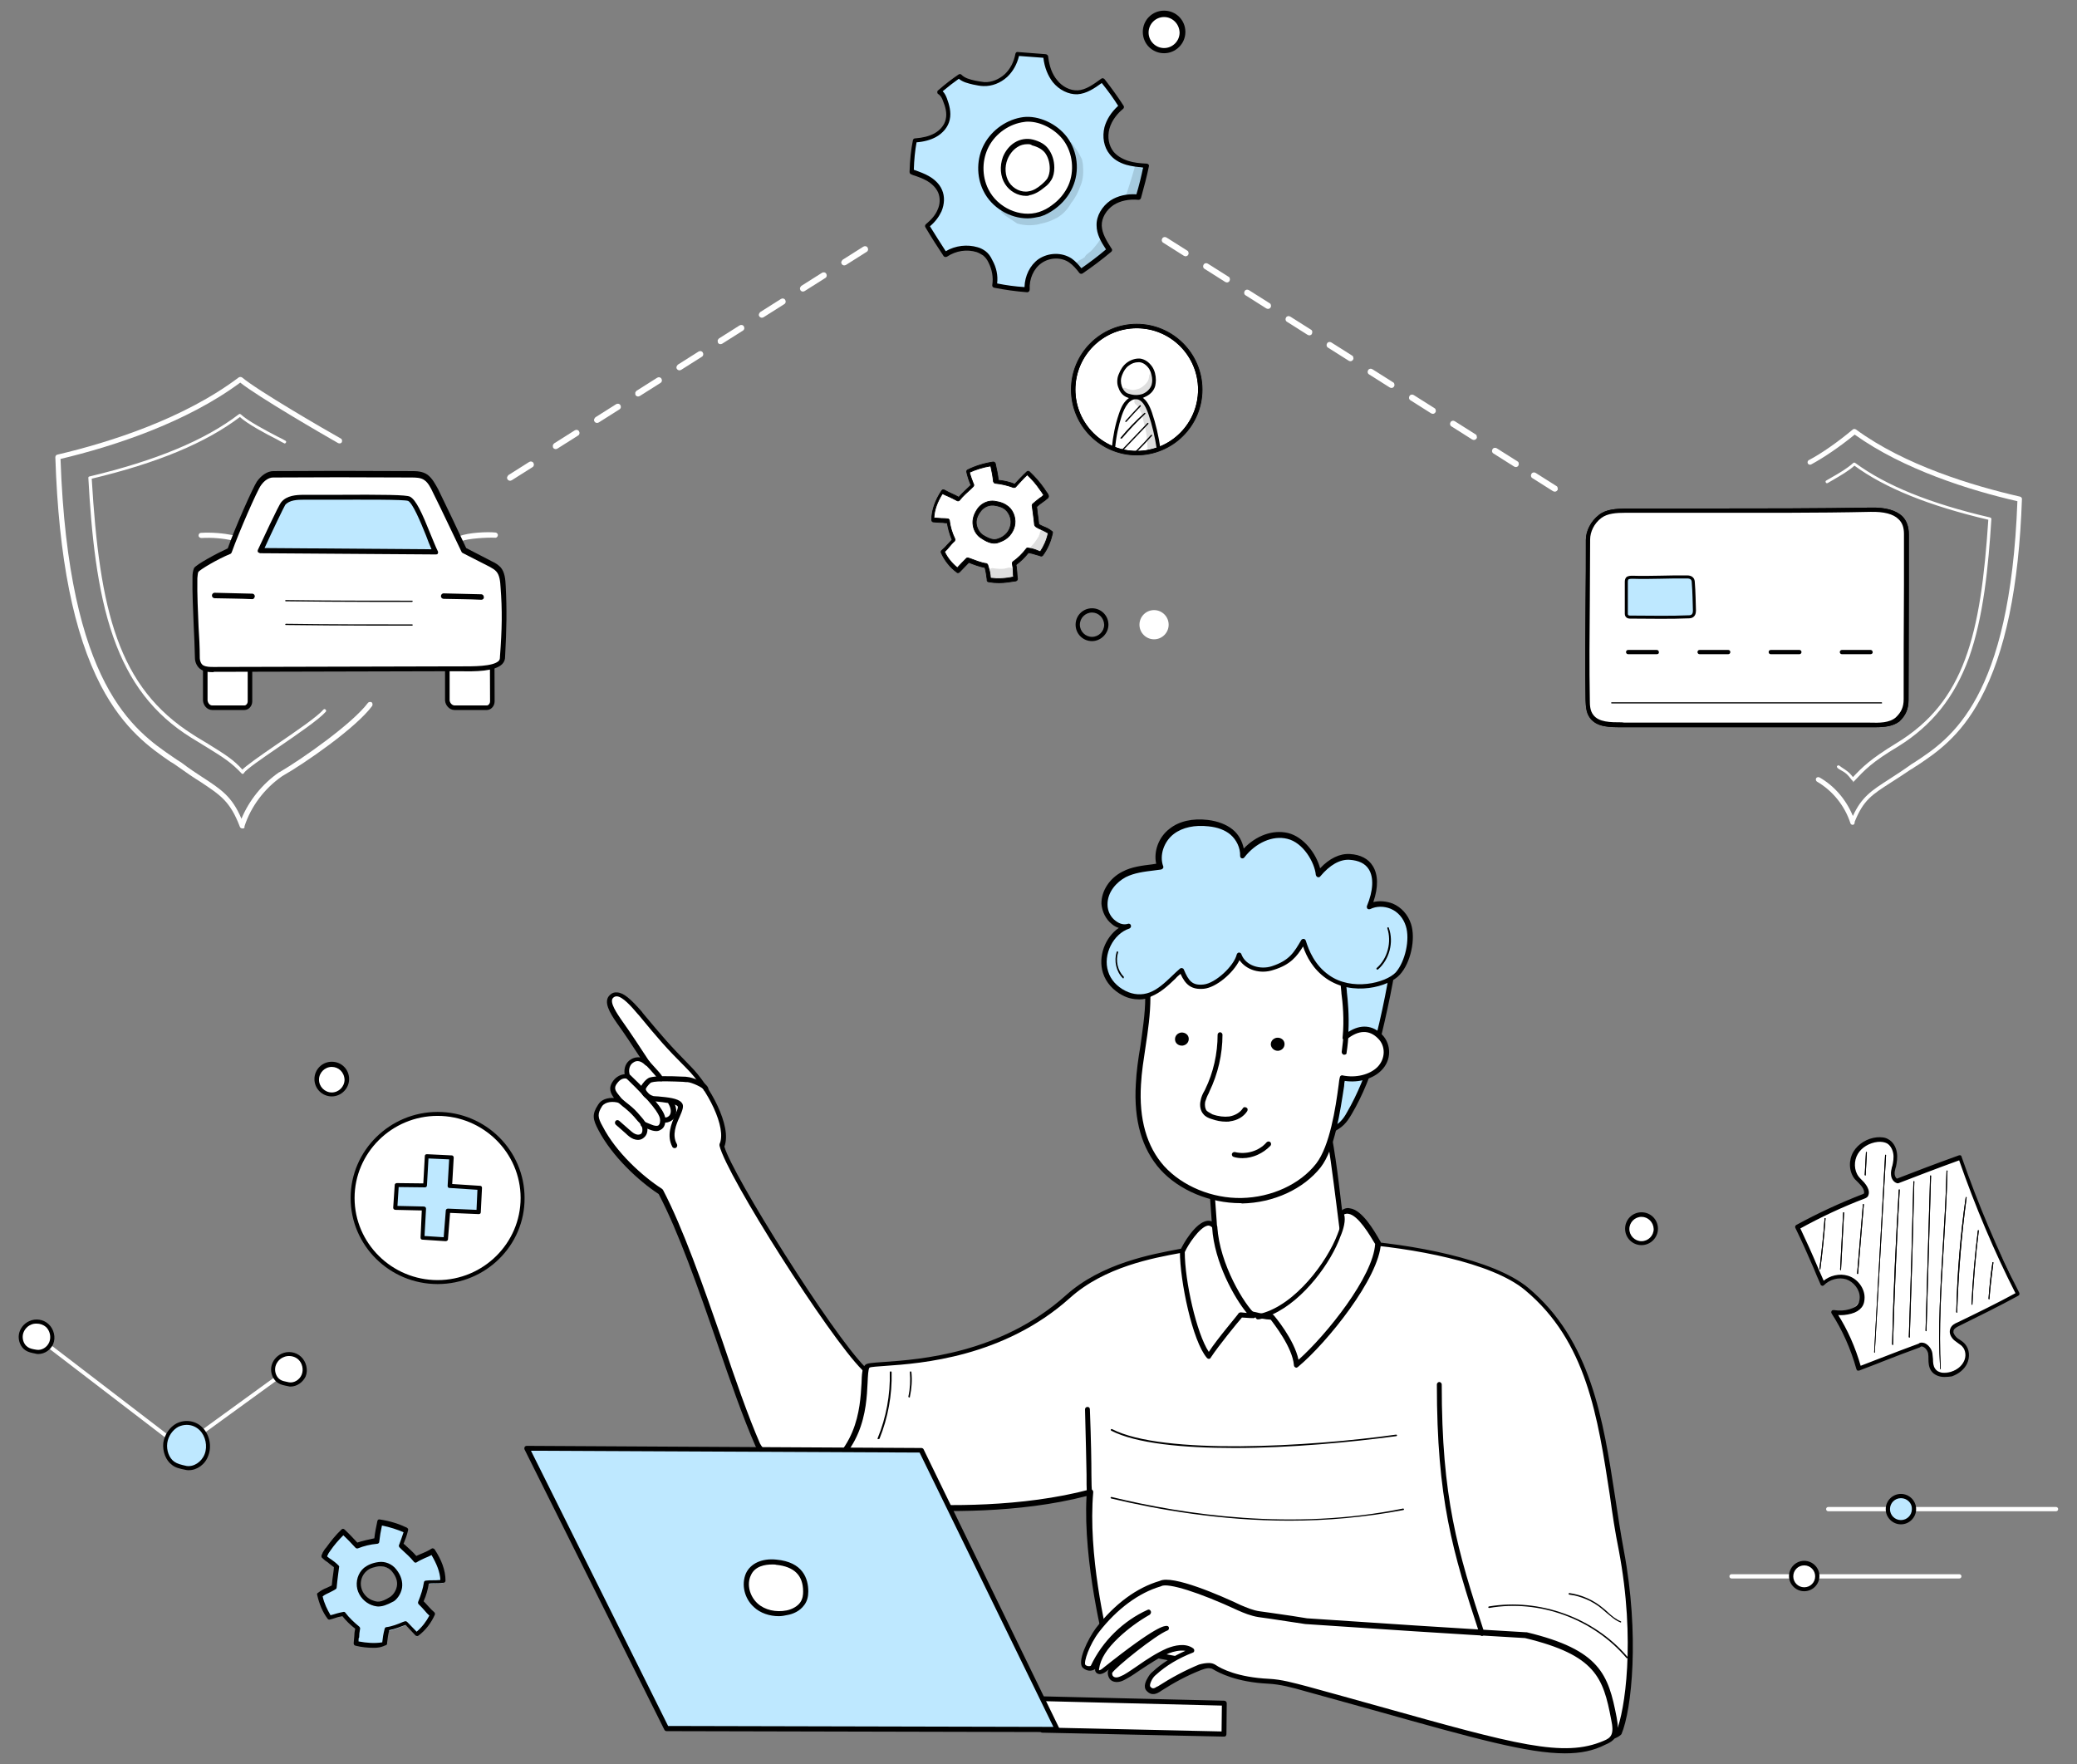 <svg xmlns="http://www.w3.org/2000/svg" xmlns:xlink="http://www.w3.org/1999/xlink" version="1.1" id="Layer_1" x="0px" y="0px" viewBox="0 0 683 580" style="enable-background:new 0 0 683 580;" xml:space="preserve">
    <rect x="0" y="0" width="683" height="580" fill="#808080" stroke="none"/>
    <style type="text/css">
        .stAutoMainDark0{fill:#FFFFFF;stroke:#000000;stroke-width:0.25;stroke-miterlimit:10;}
        .stAutoMainDark1{fill:#FFFFFF;}
        .stAutoMainDark2{fill:#BEE8FF;}
        .stAutoMainDark3{stroke:#000000;stroke-width:0.5;stroke-miterlimit:10;}
        .stAutoMainDark4{stroke:#000000;stroke-width:0.25;stroke-miterlimit:10;}
        .stAutoMainDark5{opacity:0.129;}
        .stAutoMainDark6{fill:#FFFFFF;stroke:#000000;stroke-width:1.5;stroke-miterlimit:10;}
        .stAutoMainDark7{fill:#FFFFFF;stroke:#FFFFFF;stroke-width:0.5;stroke-miterlimit:10;}
        .stAutoMainDark8{fill:#BEE8FF;stroke:#000000;stroke-miterlimit:10;}
    </style>
    <g>
        <circle class="stAutoMainDark0" cx="373.8" cy="128.1" r="20.3"/>
        <circle class="stAutoMainDark1" cx="382.8" cy="10.6" r="5.9"/>
        <circle class="stAutoMainDark1" cx="539.8" cy="404.1" r="4.8"/>
        <circle class="stAutoMainDark1" cx="379.5" cy="205.4" r="4.8"/>
        <g>
            <circle class="stAutoMainDark1" cx="108.9" cy="355" r="4.8"/>
            <g>
                <path class="stAutoMainDark2" d="M108.2,532.4c1.8-0.5,2.6-0.9,4.6-1.4c1.2,1.6,2.9,3.4,4.7,4.6c-0.4,1.9-0.2,3-0.5,5.2     c3,0.7,6.2,0.9,9.3,0.4c0.2-1.9,0.3-2.9,0.9-4.9c2-0.2,4.4-1.3,6.3-2c1.3,1.3,2.2,2.2,3.6,3.7c2.3-1.7,4.1-4,5.2-6.6     c-1.4-1.2-2.3-2.5-3.9-4c0.9-2.1,1.6-4.4,1.9-6.6c2-0.1,3.2-0.1,5.3-0.3c0-3.5-1.4-6.8-3.5-9.8c-1.9,1-3.6,1.6-5.6,2.7     c-1.4-1.7-3-3.2-4.8-4.8c0.6-1.7,1.2-2.9,1.7-4.8c-2.7-1.4-5.7-2.2-8.6-2.6c-0.5,2-0.8,4.1-1.2,6.2c-2.2,0.2-4.4,0.7-6.5,1.5     c-1.4-1.6-2.8-3-4.5-4.6c-1.9,1.7-3.5,3.7-4.9,5.7c-0.4,0.5-0.7,1.2-1.2,1.7c-0.1,0.2-0.3,0.5-0.3,0.7c1.5,1.3,2.4,1.7,4.1,3.2     c-0.2,1.8-0.6,4.9-0.8,6.7c-1.6,1.2-2.9,1.2-4.7,2.6C105.4,527.5,106.5,530,108.2,532.4z M118.1,522.9c-0.5-2.2,0.2-4.7,1.9-6.2     c1.2-0.9,2.5-1.5,4.4-1.7c1.9-0.3,3.9,0.6,5,2.1c3.7,4.7,0.7,8.5-0.7,9.3c-3.6,2.3-4.9,1.9-6.3,1.4     C120.3,527,118.6,525,118.1,522.9z"/>
                <path d="M122.9,541.8c-2,0-4-0.2-6-0.7c-0.4-0.1-0.6-0.4-0.6-0.8c0.1-0.8,0.1-1.6,0.2-2.2c0-0.8,0.1-1.7,0.3-2.6     c-1.6-1.2-3-2.6-4.2-4.1c-1.2,0.2-1.9,0.4-2.7,0.7c-0.4,0.1-0.8,0.3-1.4,0.4c-0.3,0.1-0.6,0-0.8-0.3c-1.7-2.3-2.7-4.8-3.4-7.8     c-0.1-0.3,0-0.6,0.3-0.7c1-0.8,2-1.3,2.8-1.6c0.5-0.2,1-0.5,1.7-0.8c0.1-1.2,0.3-2.7,0.5-4.1c0.1-0.7,0.2-1.4,0.2-1.9     c-0.7-0.6-1.4-1-1.9-1.5c-0.6-0.4-1.2-0.8-1.9-1.5c-0.2-0.1-0.2-0.3-0.3-0.5c0-0.5,0.2-0.8,0.4-1.2v-0.1c0.3-0.5,0.7-1.2,1.2-1.7     c1.5-2.1,3.1-4.1,5-5.9c0.3-0.3,0.7-0.3,1,0c1.6,1.5,2.9,2.9,4.2,4.3c1.8-0.6,3.7-1,5.6-1.4c0.2-1.9,0.6-3.8,1-5.7     c0.1-0.4,0.4-0.6,0.8-0.5c3.4,0.5,6.4,1.5,8.9,2.7c0.3,0.2,0.5,0.5,0.4,0.8c-0.4,1.8-0.9,3-1.5,4.5l0.3,0.2     c1.4,1.3,2.7,2.4,3.9,3.8c0.8-0.4,1.6-0.7,2.3-1c0.9-0.4,1.8-0.8,2.7-1.4c0.3-0.2,0.7-0.1,1,0.2c2.3,3.5,3.6,6.9,3.6,10.3     c0,0.4-0.3,0.7-0.6,0.7c-1.4,0.2-2.4,0.2-3.5,0.2c-0.4,0-0.9,0-1.4,0.1c-0.3,1.9-0.8,3.8-1.7,5.8c0.5,0.5,1,1,1.5,1.6     c0.6,0.7,1.3,1.4,2,2c0.2,0.2,0.3,0.5,0.2,0.8c-1.2,2.7-3,5.1-5.4,6.9c-0.3,0.2-0.7,0.2-1-0.1c-1.2-1.3-2.1-2.2-3.2-3.4h-0.1     c-1.6,0.6-3.6,1.4-5.3,1.7c-0.4,1.6-0.5,2.5-0.7,4.1v0.3c0,0.3-0.3,0.6-0.6,0.6C125.3,541.7,124.1,541.8,122.9,541.8z      M117.9,539.7c2.7,0.5,5.3,0.7,7.8,0.3c0.2-1.6,0.3-2.6,0.8-4.5c0.1-0.3,0.3-0.5,0.6-0.5c1.7-0.2,3.8-1,5.4-1.7l0.6-0.2     c0.3-0.1,0.6,0,0.8,0.2c1.2,1.2,2,2.1,3.1,3.2c1.8-1.5,3.2-3.4,4.2-5.3c-0.6-0.5-1.2-1.2-1.7-1.8s-1.2-1.3-1.8-1.9     c-0.2-0.2-0.3-0.5-0.2-0.8c0.9-2.2,1.6-4.4,1.9-6.4c0-0.3,0.3-0.6,0.7-0.6c0.7-0.1,1.5-0.1,2.1-0.1c0.8,0,1.6,0,2.6-0.1     c-0.1-2.6-1.2-5.3-2.9-8.2c-0.7,0.4-1.5,0.7-2.2,1c-0.8,0.4-1.8,0.8-2.7,1.4c-0.3,0.2-0.7,0.1-0.9-0.2c-1.2-1.5-2.6-2.7-4.1-4.1     l-0.6-0.6c-0.2-0.2-0.3-0.5-0.2-0.8l0.1-0.2c0.5-1.4,0.9-2.4,1.4-4c-2.1-0.9-4.5-1.7-7.1-2.2c-0.4,1.8-0.7,3.6-0.9,5.4     c0,0.3-0.3,0.6-0.7,0.6c-2.2,0.2-4.3,0.7-6.3,1.5c-0.3,0.1-0.6,0-0.8-0.2c-1.3-1.4-2.5-2.7-4-4.1c-1.6,1.6-3,3.2-4.3,5.1     c-0.4,0.5-0.7,1-1,1.7v0.1c0,0,0,0,0,0.1c0.5,0.4,0.9,0.7,1.4,1c0.7,0.5,1.4,1,2.3,1.9c0.2,0.2,0.3,0.4,0.2,0.6     c-0.1,0.6-0.2,1.5-0.3,2.3c-0.2,1.5-0.4,3.2-0.5,4.4c0,0.2-0.1,0.4-0.3,0.5c-0.7,0.5-1.5,0.8-2.2,1.2c-0.6,0.3-1.4,0.6-2.1,1.2     c0.5,2.3,1.5,4.3,2.6,6.2c0.3-0.1,0.5-0.2,0.7-0.2c1-0.3,1.9-0.6,3.5-0.9c0.3-0.1,0.6,0.1,0.7,0.3c1.2,1.6,2.9,3.2,4.5,4.5     c0.2,0.2,0.4,0.5,0.3,0.8c-0.2,1-0.3,1.9-0.3,2.8C117.9,538.5,117.9,539,117.9,539.7z M124.5,528.2c-0.7,0-1.5-0.2-2.1-0.4     c-2.4-0.8-4.3-2.9-4.9-5.3l0,0c-0.6-2.5,0.2-5.3,2.2-7c1.2-0.9,2.6-1.6,4.8-1.9c2.1-0.3,4.4,0.6,5.8,2.4c1.6,2,2.2,4.1,1.9,6.1     c-0.4,2.3-1.9,3.9-2.7,4.4C127.1,527.8,125.7,528.2,124.5,528.2z M125.2,515c-0.2,0-0.4,0-0.6,0c-1.9,0.3-3.1,0.7-4.1,1.6     c-1.5,1.3-2.2,3.5-1.7,5.4l0,0c0.4,1.9,2,3.7,4,4.3c1.2,0.4,2.3,0.8,5.6-1.3c0.6-0.4,1.8-1.7,2.1-3.4c0.3-1.6-0.2-3.2-1.6-4.9     C128.1,515.7,126.6,515,125.2,515z"/>
            </g>
            <path class="stAutoMainDark1" d="M676.1,496.9h-74.9c-0.4,0-0.7-0.3-0.7-0.7c0-0.4,0.3-0.7,0.7-0.7h74.9c0.4,0,0.7,0.3,0.7,0.7    S676.5,496.9,676.1,496.9z"/>
            <circle class="stAutoMainDark2" cx="625.1" cy="496.2" r="4.3"/>
            <path d="M625.1,501.2c-2.7,0-5-2.2-5-5c0-2.7,2.2-5,5-5c2.7,0,5,2.2,5,5C630.1,498.9,627.9,501.2,625.1,501.2z M625.1,492.6    c-2,0-3.6,1.6-3.6,3.6s1.6,3.6,3.6,3.6s3.6-1.6,3.6-3.6C628.8,494.2,627.1,492.6,625.1,492.6z"/>
            <path class="stAutoMainDark1" d="M644.3,519h-74.9c-0.4,0-0.7-0.3-0.7-0.7s0.3-0.7,0.7-0.7h74.9c0.4,0,0.7,0.3,0.7,0.7S644.7,519,644.3,519z"/>
            <circle class="stAutoMainDark1" cx="593.3" cy="518.4" r="4.3"/>
            <path d="M593.3,523.2c-2.7,0-5-2.2-5-5c0-2.7,2.2-5,5-5c2.7,0,5,2.2,5,5S596,523.2,593.3,523.2z M593.3,514.7    c-2,0-3.6,1.6-3.6,3.6s1.6,3.6,3.6,3.6s3.6-1.6,3.6-3.6S595.3,514.7,593.3,514.7z"/>
            <path d="M539.8,409.4c-3,0-5.4-2.4-5.4-5.4s2.4-5.4,5.4-5.4s5.4,2.4,5.4,5.4S542.7,409.4,539.8,409.4z M539.8,400.1    c-2.2,0-4,1.8-4,4s1.8,4,4,4s4-1.8,4-4C543.7,401.8,541.9,400.1,539.8,400.1z"/>
            <path d="M109.1,360.5c-3.1,0-5.7-2.5-5.7-5.7c0-3.1,2.5-5.7,5.7-5.7s5.7,2.5,5.7,5.7S112.1,360.5,109.1,360.5z M109.1,350.8    c-2.3,0-4.2,1.9-4.2,4.2c0,2.3,1.9,4.2,4.2,4.2s4.2-1.9,4.2-4.2C113.2,352.5,111.3,350.8,109.1,350.8z"/>
            <g>
                <path class="stAutoMainDark1" d="M249.1,475c-9.4-21.8-20.5-61.9-31.8-83.1c-7.2-4.6-15.5-12.8-19.7-20.8c-1.8-3.2-2-4.7-0.2-7.5     c1.4-2.1,4.5-2.2,6.6-1.4c-1.4-2-3.9-3.6-1.6-6.4c1-1.3,2.6-2.2,4.2-1.6c-1.7-4.3,2.7-8,6.5-4.3c-3.2-5-6.3-9.5-9.5-14.1     c-2-2.8-4.1-6.3-2.4-8.1c2.2-2.2,5.4,0.8,9.4,5.4c6.7,8,8.9,10.7,15.9,17.7c6.6,6.6,13.6,19.9,10.9,25.9     c2.2,9.1,35.6,62.2,46.6,73.2c4,4,0.7,7.9-0.2,13.4c-1.2,6.7-6.1,30.5-23.1,22.7C255.7,483.8,249.8,476.2,249.1,475z"/>
                <path d="M266.9,488.4c-2.1,0-4.4-0.5-6.7-1.6c-5.1-2.3-11.2-9.9-11.8-11.4l0,0c-4-9.1-8.2-21.1-12.6-33.9     c-6.2-18-12.7-36.5-19.2-48.9c-6.6-4.3-15.3-12.4-19.8-21c-1.9-3.6-2.2-5.2-0.1-8.4c1-1.7,3.1-2.3,5.2-2.2     c-1-1.4-2.1-3.2-0.2-5.7c1-1.3,2.4-2,3.7-2.1c-0.3-2,0.4-3.9,2.1-4.9c0.8-0.5,1.9-0.8,3-0.6c-2.4-3.7-4.9-7.5-7.7-11.4     c-2.3-3.3-4.5-7-2.3-9.1c0.7-0.7,1.5-1,2.4-0.9c2.1,0.1,4.4,2,8.3,6.5l0.1,0.2c6.6,7.9,8.8,10.5,15.7,17.5     c6.4,6.4,13.8,19.8,11.2,26.5c2.6,9.3,35.2,61.3,46.3,72.5c3.2,3.2,2.2,6.5,1.2,9.9c-0.4,1.4-0.8,2.7-1.2,4.2     c-1.2,7-4.3,19.5-12,23.6C270.7,487.9,268.8,488.4,266.9,488.4z M249.9,474.6c0.5,1.2,6.3,8.5,11,10.6c4.1,1.8,7.6,1.9,10.8,0.3     c7.1-3.8,10-15.7,11.2-22.4c0.3-1.7,0.7-3.1,1.2-4.5c1-3.3,1.8-5.8-0.7-8.3c-10.8-10.8-44.4-63.6-46.8-73.6c0-0.2,0-0.4,0-0.5     c2.5-5.3-3.9-18-10.8-24.9c-7-7-9.2-9.6-15.8-17.6l-0.2-0.2c-2.1-2.5-5.1-5.9-7-5.9c-0.4,0-0.8,0.1-1.2,0.5     c-1.4,1.4,1.6,5.5,2.5,6.9c3.5,4.9,6.6,9.7,9.5,14.1c0.2,0.3,0.2,0.8-0.2,1.2c-0.3,0.3-0.8,0.2-1.2-0.1c-1.4-1.4-2.8-1.7-4-0.8     c-1,0.6-1.8,2.3-1,4.3c0.1,0.3,0,0.6-0.2,0.8c-0.2,0.2-0.6,0.3-0.8,0.2c-1.2-0.4-2.4,0.3-3.2,1.4c-1.3,1.6-0.7,2.5,0.6,4.1     c0.3,0.4,0.7,0.8,1,1.3c0.2,0.3,0.2,0.7,0,0.9c-0.2,0.3-0.6,0.4-0.9,0.3c-2-0.7-4.6-0.5-5.7,1c-1.6,2.5-1.5,3.7,0.2,6.7     c4.4,8.5,13,16.3,19.5,20.5c0.1,0.1,0.2,0.2,0.3,0.3c6.6,12.6,13.1,31.2,19.4,49.3C241.8,453.6,246,465.6,249.9,474.6     L249.9,474.6z"/>
                <path d="M209.8,374.8c-0.5,0-0.9-0.1-1.5-0.3c-1-0.4-1.9-1.2-2.5-1.8l-3.3-2.9c-0.3-0.3-0.4-0.8-0.1-1.2s0.8-0.4,1.2-0.1l3.3,2.9     c0.6,0.5,1.3,1.2,2.1,1.5c0.7,0.3,1.4,0.2,1.8-0.1c0.5-0.4,0.5-1.3,0.4-1.9c-0.2-0.8-0.7-1.6-1.4-2.2c-2.1-2.5-2.6-2.9-4.1-4.2     c-0.5-0.4-1.3-1-2.3-1.9c-0.3-0.3-0.4-0.8-0.1-1.2c0.3-0.3,0.8-0.4,1.2-0.1c0.9,0.8,1.7,1.4,2.2,1.8c1.6,1.3,2.2,1.8,4.4,4.4     c0.6,0.7,1.4,1.7,1.7,2.8c0.3,1.4,0,2.8-0.9,3.6C211.3,374.5,210.6,374.8,209.8,374.8z"/>
                <path d="M215.8,371.9c-0.7,0-1.5-0.2-2.2-0.5c-0.8-0.3-1.7-0.7-2.5-1c-0.4-0.2-0.6-0.7-0.4-1.2c0.2-0.4,0.7-0.6,1.2-0.4     c0.7,0.3,1.6,0.7,2.4,1c0.7,0.3,1.6,0.5,2.1,0.3c0.6-0.3,0.8-1.5,0.6-2.4c-0.3-1.5-2.4-4.8-10.7-12.8l-0.2-0.2     c-0.3-0.3-0.3-0.8,0-1.2c0.3-0.3,0.8-0.3,1.2,0l0.2,0.2c7,6.7,10.7,11.1,11.2,13.6c0.3,1.6,0,3.5-1.5,4.2     C216.7,371.8,216.3,371.9,215.8,371.9z"/>
                <path d="M221.8,377.5c-0.3,0-0.6-0.2-0.7-0.4c-2-3.8-0.3-7.6,0.9-10.5c0.4-0.9,1.2-2.6,0.8-2.9c-0.9-0.9-4.8-1.3-6.7-1.5     c-1-0.1-1.6-0.1-1.9-0.2c-2.1-0.7-3-1.9-3.3-2.7c-0.3-0.7-0.4-1.6-0.1-2.1c0.3-0.8,1.7-2.5,2.8-2.9c2-0.6,6.7-0.5,11-0.3     c0.5,0,1,0,1.4,0.1c1.6,0.1,6.4,1.8,6.9,3.7c0.1,0.4-0.1,0.9-0.5,1s-0.9-0.1-1-0.5c-0.2-0.7-3.9-2.4-5.3-2.5     c-0.4,0-0.8,0-1.5-0.1c-2.9-0.1-8.5-0.4-10.4,0.2c-0.4,0.1-1.5,1.4-1.8,2c0,0.1-0.1,0.3,0.1,0.7c0.2,0.4,0.7,1.3,2.4,1.8     c0.2,0,0.8,0.1,1.5,0.1c3.2,0.3,6.5,0.6,7.7,2c1,1,0.3,2.6-0.6,4.7c-1.2,2.6-2.6,6-0.9,9c0.2,0.4,0.1,0.9-0.3,1.2     C222,377.5,221.9,377.5,221.8,377.5z"/>
                <path d="M217.3,355.5c-0.3,0-0.5-0.1-0.7-0.4c-0.4-0.7-1.8-2.3-2.9-3.5c-0.6-0.6-1.2-1.3-1.6-1.7c-0.3-0.3-0.2-0.8,0.1-1.2     c0.3-0.3,0.8-0.2,1.2,0.1c0.3,0.4,0.9,1,1.5,1.7c1.3,1.4,2.6,2.8,3.1,3.8c0.2,0.4,0.1,0.9-0.3,1.2     C217.6,355.5,217.5,355.5,217.3,355.5z"/>
                <path d="M218.9,369.1c-0.2,0-0.4,0-0.6-0.1c-0.4-0.1-0.7-0.5-0.6-1c0.1-0.4,0.5-0.7,1-0.6c0.4,0.1,1-0.1,1.5-0.7     c0.6-0.9,0.5-2.3-0.4-3.8c-0.2-0.4-0.1-0.9,0.3-1.2c0.4-0.2,0.9-0.1,1.2,0.3c1.9,3,0.8,4.9,0.4,5.7     C220.9,368.6,219.8,369.1,218.9,369.1z"/>
                <path class="stAutoMainDark1" d="M533,509.6c-6-31.3-6-64.9-31.2-85.9c-12.1-10.2-40.8-14.4-57.6-15.5c-1,16.3-17,18.3-27.1,19.5     c-5.5,0.6-15.5-8.5-24.4-17.4c-3.8,1.6-26.8,2.7-41.8,16c-27.7,24.7-64,20.9-65.9,22.9c-2.7,2.7,4,26.8-20.4,38.1     c-10.3,4.7,51.3,14.6,93.7,3.3c-1.6,22.2,5.9,50.7,5.9,50.7s149.6,27.5,163.8,30c1.2,0.2,3.9-0.7,4.3-1.9     C535.2,562.5,538.5,538.4,533,509.6z"/>
                <path d="M528.2,572.2c-0.2,0-0.3,0-0.5,0c-14-2.5-162.4-29.8-163.8-30c-0.3-0.1-0.5-0.3-0.6-0.6s-7.2-27.8-6-49.7     c-22.4,5.8-47.3,5.2-60.4,4.5c-16.1-0.9-33.1-3.8-34.3-7.2c-0.2-0.5-0.3-1.6,1.6-2.4c17.9-8.3,18.6-23.7,19.1-31.9     c0.1-3.1,0.2-5.1,1.2-6.1c0.6-0.6,2-0.7,6.4-1c11.4-0.8,38.2-2.7,59.6-21.9c11.8-10.6,28.3-13.5,37.2-15.2c2.3-0.4,4.1-0.7,4.8-1     c0.3-0.1,0.6,0,0.9,0.2c8.3,8.3,18.4,17.7,23.7,17.2c10.2-1.3,25.4-3,26.4-18.7c0-0.2,0.1-0.4,0.3-0.5c0.2-0.1,0.4-0.2,0.6-0.2     c19.6,1.3,46.6,6.2,58.1,15.7c20.7,17.3,24.7,43.4,28.6,68.7c0.9,5.9,1.8,11.9,2.9,17.8c5.2,27.6,2.6,52.3-0.8,60.3     C532.4,571.2,529.8,572.2,528.2,572.2z M364.8,540.5c9.7,1.8,149.6,27.5,163.3,29.9c0.9,0.2,3.1-0.7,3.5-1.4     c2.6-6.1,6.4-29.4,0.7-59.4c-1.2-5.9-2.1-11.9-2.9-17.8c-4-26.1-7.7-50.8-27.9-67.6c-11-9.2-37.1-13.9-56.3-15.3     c-1.6,16.3-17.9,18.2-27.8,19.5c-5.8,0.7-15.7-8.3-24.7-17.3c-1,0.3-2.5,0.5-4.6,0.9c-8.7,1.6-24.9,4.5-36.3,14.8     c-21.8,19.5-49,21.5-60.6,22.3c-2.5,0.2-4.9,0.3-5.3,0.6c-0.4,0.5-0.5,2.7-0.6,4.9c-0.4,8.6-1.2,24.6-20,33.3     c-0.4,0.2-0.6,0.3-0.6,0.4c0.7,1.6,12.1,4.8,32.8,6.1c13.1,0.8,38.5,1.3,61-4.7c0.3-0.1,0.5,0,0.7,0.2s0.3,0.4,0.3,0.7     C357.7,510.9,363.7,536.5,364.8,540.5z M285.6,449.8L285.6,449.8L285.6,449.8z"/>
                <path class="stAutoMainDark1" d="M342.9,568.8c19.9,0.4,39.8,0.8,59.7,1.3l0.1-10.2l-66.5-1.7L342.9,568.8z"/>
                <path d="M402.6,571L402.6,571l-59.8-1.3c-0.3,0-0.5-0.1-0.7-0.4l-6.7-10.5c-0.2-0.2-0.2-0.6,0-0.8c0.1-0.3,0.4-0.4,0.7-0.4l0,0     l66.5,1.6c0.4,0,0.8,0.4,0.8,0.8l-0.1,10.2c0,0.2-0.1,0.4-0.2,0.6C403,570.8,402.8,571,402.6,571z M343.3,568l58.4,1.3l0.1-8.5     l-64.1-1.6L343.3,568z"/>
                <path class="stAutoMainDark1" d="M501.6,537.9c-24-1.4-48.2-3-72.2-4.6c-2.2-0.3-12.9-1.9-15.5-2.3c-2.2-0.3-4.4-1.2-6.5-2.1     c-7.2-3.3-22.6-9.8-26-7.9c-8,2.3-15.1,8.1-20.7,15.3c-3.1,4.1-5.8,10.8-4.4,11.9c0.8,0.7,2.1,1,3,0.3c3.8-8,10.4-14.6,18.4-18.2     c-3.8,2.1-7.2,4.7-10.4,7.6c-3.1,2.9-6.1,6.6-6.8,10.9c-0.1,0.3-0.1,0.7,0.1,0.9c0.4,0.7,1.6,0.3,2.2-0.2     c1.3-1,17.8-14.4,20.8-14c-4.1,1.6-18.7,13.4-18.7,14.7c0,0.6,0.1,1.3,0.4,1.7c0.5,0.6,1.5,0.8,2.3,0.7s1.6-0.5,2.3-0.9     c4.7-2.8,9-6.5,14.1-8.6c2.5-1,5.7-1.7,8-0.1c-4.5,1.7-8.8,4.2-12.4,7.5c-0.5,0.5-1,1.2-1.5,1.8c-0.5,1-1.2,2.4-0.4,3.2     c1.3,1.4,2.3,0.6,3.5,0c4.4-2.9,8.8-5.2,13.5-7.1c1.5-0.6,3.1-1,4.5-0.2c1.2,0.7,6.6,4.2,18,4.7c3.9,0.2,7.5,1.3,12.5,2.5     c63.5,17.5,82.6,24.5,98,17.9c3-1.3,4.1-2.9,3-8.1C527.9,551.4,525.3,543.4,501.6,537.9z"/>
                <path d="M514.6,576.5c-12.1,0-29.5-4.8-62.2-14c-6.9-1.9-14.7-4.1-23.1-6.4c-4.5-1.3-8.4-2.3-12.2-2.5     c-10.6-0.5-16.3-3.6-18.3-4.8c-1-0.6-2.5-0.2-3.8,0.3c-4.6,1.8-8.9,4.1-13.4,7l-0.1,0.1c-1,0.6-2.7,1.6-4.4-0.2     c-1.4-1.4-0.1-3.6,0.3-4.3s0.9-1.5,1.6-2c3-2.8,6.7-5.1,10.8-6.9c-1.8-0.3-3.9,0.2-5.4,0.8c-3.3,1.4-6.4,3.5-9.3,5.4     c-1.5,1-3,2.1-4.7,3c-0.7,0.4-1.6,0.9-2.5,1c-1.3,0.2-2.4-0.2-3-1c-0.4-0.6-0.7-1.4-0.6-2.3c0-0.2,0.1-0.5,0.4-0.8     c-0.2,0.1-0.4,0.3-0.6,0.4c-0.3,0.2-0.4,0.4-0.5,0.4c-0.6,0.4-1.5,0.9-2.3,0.7c-0.4-0.1-0.8-0.3-1-0.7c-0.2-0.3-0.2-0.6-0.2-0.9     c-1.2,0.8-2.7,0.7-4-0.4c-2.1-1.9,1.7-9.6,4.3-13.1c6.1-7.9,13.4-13.3,21-15.5c4.1-2.1,20,4.8,26.7,8c1.7,0.7,3.9,1.7,6.2,2     c0.7,0.1,2,0.3,3.6,0.5c4.3,0.6,10.3,1.5,11.9,1.8c23.6,1.6,47.9,3.2,72.2,4.6h0.1c24.1,5.8,26.8,13.9,29.5,27.9     c1,5.2,0.2,7.4-3.6,9C523.9,575.7,519.7,576.5,514.6,576.5z M397.6,546.8c0.7,0,1.5,0.2,2.1,0.6c1.9,1.3,7.3,4.1,17.6,4.6     c4.1,0.2,8,1.3,12.6,2.5c8.5,2.3,16.2,4.5,23.1,6.4c45.7,12.8,61.2,17.1,74.3,11.5c2.5-1,3.6-2.1,2.5-7.1     c-2.6-13.7-5.1-21.1-28.3-26.7c-24.3-1.4-48.6-3-72.1-4.6h-0.1c-1.6-0.2-7.7-1.2-11.9-1.8c-1.6-0.2-2.9-0.4-3.6-0.5     c-2.5-0.4-4.9-1.4-6.7-2.2c-12.9-6-23-9.1-25.2-8c-0.1,0-0.1,0.1-0.2,0.1c-7.2,2.1-14.4,7.4-20.3,15c-3.2,4.2-5.1,9.9-4.5,10.8     c0.4,0.4,1.2,0.6,1.8,0.3c3.8-8.1,10.7-14.8,18.7-18.4c0.4-0.2,0.8,0,1,0.4s0.1,0.8-0.3,1.2c-3.7,2.1-7.1,4.6-10.2,7.5     c-3.9,3.7-6,6.9-6.5,10.4c0,0.3,0,0.4,0,0.4c0.1,0,0.5-0.1,0.9-0.4c0.1-0.1,0.3-0.2,0.5-0.4c17.7-14.1,20.1-13.8,20.9-13.8     c0.4,0,0.7,0.3,0.7,0.7s-0.2,0.7-0.5,0.8c-3.9,1.5-17.2,12.2-18.2,14c0,0.4,0.1,0.8,0.3,1c0.3,0.4,0.9,0.5,1.5,0.4s1.3-0.5,2-0.8     c1.6-0.9,3.1-2,4.6-3c3-2.1,6.2-4.2,9.6-5.7c2.5-1,6.1-1.9,8.7,0c0.2,0.2,0.4,0.5,0.3,0.8c0,0.3-0.2,0.5-0.5,0.6     c-4.6,1.8-8.7,4.2-12.1,7.3c-0.5,0.4-0.9,0.9-1.3,1.6c-0.9,1.7-0.6,2.2-0.5,2.3c0.7,0.8,1.2,0.6,2.3-0.1h0.1     c4.5-2.9,9-5.3,13.6-7.2C395.4,547,396.4,546.8,397.6,546.8z M365.7,550.2L365.7,550.2L365.7,550.2z"/>
                <path d="M487.4,537.9c-0.3,0-0.6-0.2-0.8-0.5c-9-27.3-14.1-44.6-14.1-82.2c0-0.4,0.4-0.8,0.8-0.8s0.8,0.4,0.8,0.8     c0,37.3,5.1,54.4,14,81.6c0.1,0.4-0.1,0.9-0.5,1C487.5,537.9,487.4,537.9,487.4,537.9z"/>
                <path d="M358.3,491.4c-0.2,0-0.4-0.1-0.5-0.2c-0.5-0.4-0.5-0.8-0.5-6.4c-0.1-4.1-0.2-11-0.5-21.4c0-0.4,0.3-0.8,0.8-0.8     s0.8,0.3,0.8,0.8c0.4,10.5,0.5,17.3,0.5,21.5c0,2.9,0.1,4.9,0.2,5.4c0.2,0.3,0.1,0.7-0.1,0.9     C358.7,491.4,358.5,491.4,358.3,491.4z M358.8,490L358.8,490L358.8,490z"/>
                <path d="M405.9,476.1c-17,0-32.4-1.5-40.5-5.7c-0.1-0.1-0.2-0.2-0.1-0.4c0.1-0.1,0.2-0.2,0.4-0.1c16.7,8.6,65,5.8,93.4,1.8     c0.1,0,0.3,0.1,0.3,0.2s-0.1,0.3-0.2,0.3C444.3,474.2,424.3,476.1,405.9,476.1z"/>
                <path d="M424,500c-22.5,0-43.1-3.6-58.6-7.3c-0.1,0-0.2-0.2-0.2-0.3c0-0.1,0.2-0.2,0.3-0.2c23.8,5.8,59.7,11.2,95.9,3.8     c0.1,0,0.3,0.1,0.3,0.2s-0.1,0.3-0.2,0.3C448.9,498.9,436.2,500,424,500z"/>
                <path d="M535,545.2c-0.1,0-0.2,0-0.2-0.1c-10.9-12.8-28.6-19.3-45.1-16.4c-0.1,0-0.3-0.1-0.3-0.2c0-0.1,0.1-0.3,0.2-0.3     c16.7-2.8,34.6,3.7,45.6,16.6c0.1,0.1,0.1,0.3,0,0.4C535.1,545.2,535,545.2,535,545.2z"/>
                <path d="M533,533.5C532.9,533.5,532.9,533.5,533,533.5c-1.9-0.7-3.2-2-4.7-3.2c-0.5-0.4-0.9-0.8-1.5-1.3c-3-2.5-6.8-4.2-10.8-4.7     c-0.1,0-0.2-0.2-0.2-0.3s0.2-0.2,0.3-0.2c4.1,0.6,7.9,2.3,11,4.9c0.5,0.4,1,0.8,1.5,1.3c1.4,1.3,2.7,2.4,4.4,3.1     C533.1,533.2,533.2,533.2,533,533.5C533.2,533.5,533.1,533.5,533,533.5z"/>
                <polygon class="stAutoMainDark2" points="173.2,476.2 303,477 347.7,568.8 219.2,568.4    "/>
                <path d="M347.7,569.5L347.7,569.5l-128.5-0.3c-0.3,0-0.6-0.2-0.7-0.4l-46-92.2c-0.1-0.2-0.1-0.5,0-0.8c0.1-0.2,0.4-0.4,0.7-0.4     l0,0l129.8,0.7c0.3,0,0.6,0.2,0.7,0.4l44.7,91.9c0.1,0.2,0.1,0.5,0,0.8C348.4,569.5,348,569.5,347.7,569.5z M219.7,567.5     l126.7,0.3l-44-90.2L174.6,477L219.7,567.5z"/>
                <path class="stAutoMainDark1" d="M255.3,513.7c-3.7-0.3-7.7,0.6-9.2,4c-1.5,3.3-0.3,7.6,2.4,10.2c2.7,2.5,6.8,3.3,10.4,2.5c2-0.4,3.9-1.4,5-3     c0.7-1.2,1.2-2.5,1.2-4C265,518.7,262.9,514.4,255.3,513.7z"/>
                <path d="M256.1,531.4c-3,0-6.1-1-8.2-3c-3.1-2.8-4.2-7.4-2.6-11.1c1.5-3.2,5.2-5,10-4.5c8.7,0.8,10.5,6.2,10.5,10.5     c0,1.7-0.4,3.2-1.3,4.4c-1.5,2.1-3.8,3-5.5,3.3C258.1,531.2,257.1,531.4,256.1,531.4z M253.9,514.4c-2.2,0-5.7,0.5-7,3.6     c-1.4,2.9-0.4,6.8,2.2,9.2c2.4,2.2,6.1,3,9.6,2.3c2-0.4,3.7-1.5,4.5-2.7s0.9-2.5,0.9-3.5c0-5.3-2.9-8.2-8.9-8.8l0,0     C255,514.4,254.5,514.4,253.9,514.4z"/>
                <path class="stAutoMainDark1" d="M397.3,381.6c2.3,15.3,3.1,46.2,3.1,46.2s14.1,7.6,24.1,4.9c8.2-2.2,18.8-2.9,19.5-12.8     c-3.6-12.6-4-34-8.7-54.1C425.4,370.4,409.4,377.8,397.3,381.6z"/>
                <path d="M419.9,434c-9.2,0-19.3-5.3-19.8-5.5c-0.3-0.1-0.4-0.4-0.4-0.7c0-0.3-0.9-31-3.1-46.1c-0.1-0.4,0.2-0.8,0.6-0.9     c12.5-3.9,29.7-11.9,38-15.8c0.2-0.1,0.5-0.1,0.7,0s0.4,0.3,0.4,0.5c2.4,10.4,3.7,21,4.8,30.6c1.2,9.3,2.1,17.5,3.9,23.6     c0,0.1,0,0.2,0,0.3c-0.6,8.9-8.9,10.8-16.2,12.6c-1.4,0.3-2.6,0.6-3.9,0.9C423.3,433.8,421.6,434,419.9,434z M401.3,427.2     c2.4,1.3,14.6,6.9,23.1,4.6c1.3-0.3,2.6-0.6,4-0.9c7-1.7,14.3-3.3,15-10.9c-1.8-6.2-2.7-14.2-3.9-23.7     c-1.2-9.1-2.3-19.5-4.6-29.4c-8.5,4-24.6,11.4-36.6,15.2C400.3,396.5,401.2,423.2,401.3,427.2z"/>
                <path class="stAutoMainDark1" d="M399.3,403.5c0.7,12.7,9.2,26.4,12.7,29.3c-2.1,0-4.1-0.3-4.1-0.3s-7.9,9.2-10.5,13.6     c-4.5-5.1-8.7-24.4-8.7-34.3C389.8,409,396,398.9,399.3,403.5z"/>
                <path d="M397.5,446.8c-0.2,0-0.4-0.1-0.6-0.3c-4.8-5.5-8.9-25.4-8.9-35c0-0.1,0-0.2,0.1-0.3c0.8-2,5-9.3,8.9-9.8     c0.8-0.1,2.1,0.1,3.1,1.5c0.1,0.1,0.1,0.3,0.2,0.4c0.7,12.4,9.1,25.9,12.4,28.7c0.3,0.2,0.3,0.6,0.2,0.9     c-0.1,0.3-0.4,0.5-0.7,0.5c-1.6,0-3-0.2-3.8-0.2c-1.5,1.7-7.7,9.3-10.2,13.1C398.1,446.6,397.8,446.8,397.5,446.8     C397.6,446.8,397.5,446.8,397.5,446.8z M389.6,411.7c0,9.5,3.9,26.8,7.9,32.8c3-4.6,9.6-12.2,9.8-12.7c0.2-0.2,0.5-0.3,0.7-0.3     c0,0,0.8,0.1,2,0.2c-4-4.8-10.7-16.6-11.4-28.1c-0.5-0.6-1.2-0.7-1.5-0.6C394.5,403.5,390.7,409.2,389.6,411.7z"/>
                <path class="stAutoMainDark1" d="M413.4,433.1c1.7-0.6,4.7,0,4.7,0s7.6,8.8,8.2,15.8c8.6-7.2,26.2-28.4,26.7-39.9c-1.9-3.1-7.7-13.7-12-9.7     C444.2,403.7,429.8,429.7,413.4,433.1z"/>
                <path d="M426.3,449.7c-0.1,0-0.2,0-0.3-0.1c-0.3-0.1-0.5-0.4-0.5-0.7c-0.5-6-6.7-13.7-7.7-15.1c-0.7-0.1-2-0.3-3-0.2     c-0.3,0.1-0.7,0.2-1,0.2c-0.4,0.1-0.8-0.2-0.9-0.6s0.1-0.8,0.5-1c0.4-0.1,0.8-0.2,1.3-0.3c11.4-3,21.7-17.1,25.1-26     c1.5-3.7,1.5-5.8,0.9-6.4c-0.2-0.3-0.2-0.8,0.1-1.2c0.9-0.8,2-1.3,3.1-1c4,0.5,7.9,7.2,9.8,10.5l0.3,0.5c0.1,0.1,0.1,0.3,0.1,0.4     c-0.5,11.5-17.8,32.8-27,40.5C426.7,449.6,426.4,449.7,426.3,449.7z M418.4,432.2c0.1,0,0.3,0.1,0.4,0.2c0.3,0.3,6.8,8,8.2,14.7     c9.2-8.2,24.6-27.4,25.2-38.1l-0.2-0.3c-1.5-2.5-5.4-9.2-8.6-9.6c-0.5-0.1-0.9,0-1.4,0.2c0.6,1.9-0.2,4.9-1.2,7.2     C437.8,414.9,428.9,427.4,418.4,432.2z"/>
                <path class="stAutoMainDark2" d="M459.1,311.1c-1.7,10.8-3.5,20.5-7.1,34.5c-1.8,6.7-4.8,14.1-8.4,20.2c-1.7,2.8-2.9,4.3-6.4,5.9     c-0.2-2.9-3.2-4.4-3.7-7.2c-0.6-3.6,1.7-6.7-0.4-9.8c-4.1-6-6.9-12.6-8.2-19.4c-1-5.5-1.2-11.4,1.5-16.5     c2.6-5.1,8.3-9.4,15.1-9.8C446.8,308.7,455,307.9,459.1,311.1z"/>
                <path d="M437.3,372.7c-0.1,0-0.3,0-0.4-0.1c-0.2-0.1-0.4-0.4-0.4-0.6c-0.1-1.3-0.8-2.2-1.7-3.2c-0.8-1-1.8-2.3-2-3.9     s0-2.9,0.2-4.4c0.3-1.9,0.6-3.6-0.5-5.1c-4.2-6.2-7-12.8-8.3-19.7c-1.4-6.8-0.8-12.4,1.6-17.1c2.9-5.8,9.1-9.8,15.8-10.3l0.8-0.1     c5.2-0.3,13.2-0.9,17.3,2.4c0.2,0.2,0.3,0.5,0.3,0.7c-1.7,10.9-3.5,20.4-7.1,34.6c-1.8,6.9-4.8,14.3-8.4,20.4     c-1.7,2.9-3,4.5-6.7,6.2C437.5,372.6,437.4,372.7,437.3,372.7z M448.6,309.6c-2.2,0-4.3,0.1-6.2,0.3l-0.8,0.1     c-6.1,0.4-11.7,4.1-14.3,9.4c-2.2,4.3-2.7,9.5-1.5,16c1.3,6.7,4,13.1,8.1,19.1c1.5,2.2,1.2,4.3,0.7,6.4c-0.2,1.3-0.4,2.5-0.2,3.8     c0.2,1.2,0.9,2.1,1.7,3.1c0.7,0.9,1.5,1.9,1.8,3c2.5-1.4,3.7-2.6,5-5c3.5-6,6.5-13.3,8.3-20c3.7-13.9,5.3-23.3,7-34     C455.9,310,452.2,309.6,448.6,309.6z"/>
                <path class="stAutoMainDark1" d="M377.5,328c0,9.5-2.5,18.9-3,28.6c-0.6,9.5,0.9,19.8,7.9,27.4c6.1,6.8,16.2,10.9,26.2,10.8     c10-0.2,19.7-4.6,25.1-11.6c5.1-6.6,6.8-21.4,8-28.8c4.4,0.9,9.4-0.2,12.2-3c2.8-2.9,3.1-7.5,0.2-10.5s-6.8-3.6-11.5,0.3     c0.6-6.1-0.1-12.1-0.4-15c-0.8-7.5-0.4-18.6-5.4-22.1c-2.8-2-9-3.9-12.5-5c-6-1.9-14.6,1.5-20.8,1c-6.3-0.4-12.9,2.3-18.2,5.1     C379,308.6,377.5,320.9,377.5,328z"/>
                <path d="M407.9,395.6c-10,0-20.1-4.2-26.3-11c-6.1-6.8-8.8-16.2-8.1-28.1c0.2-4.2,0.8-8.4,1.5-12.5c0.7-5.2,1.6-10.7,1.6-16l0,0     c0-3.1,0.4-19.3,8.3-23.6c7-3.8,13.2-5.5,18.6-5.2c2.5,0.1,5.3-0.3,8.4-0.8c4.4-0.7,9-1.5,12.7-0.2l0.4,0.1c3.6,1.2,9.4,3,12.2,5     c4.3,2.9,4.9,10.8,5.3,17.7c0.1,1.8,0.2,3.5,0.4,5v0.2c0.3,2.6,0.8,7.6,0.5,13.1c4-2.6,8-2.3,11.1,0.9c3.1,3.2,3.1,8.4-0.2,11.7     c-2.7,2.8-7.5,4.2-12.1,3.5c-0.1,0.5-0.2,1-0.2,1.7c-1.3,8.3-3,20.6-7.7,26.7c-5.7,7.2-15.5,11.7-25.9,11.9     C408.3,395.6,408.1,395.6,407.9,395.6z M378.3,328c0,5.4-0.8,11-1.6,16.2c-0.6,4.1-1.3,8.3-1.5,12.4c-0.7,11.4,1.9,20.4,7.6,26.8     c6,6.6,15.8,10.7,25.5,10.5c9.8-0.2,19.2-4.5,24.5-11.3c4.5-5.8,6.4-18.3,7.4-25.9c0.1-0.9,0.2-1.8,0.4-2.5     c0-0.2,0.2-0.4,0.3-0.5c0.2-0.1,0.4-0.2,0.6-0.1c4.3,0.9,8.9-0.2,11.5-2.8c2.6-2.7,2.7-6.8,0.2-9.3c-2.9-3-6.5-2.9-10.4,0.3     c-0.3,0.2-0.6,0.2-0.9,0.1c-0.3-0.2-0.5-0.5-0.4-0.8c0.6-5.9,0-11.7-0.4-14.6v-0.2c-0.2-1.6-0.3-3.2-0.4-5.1     c-0.4-6.5-0.9-13.9-4.6-16.4c-2.6-1.8-8.4-3.7-11.8-4.7l-0.4-0.1c-3.3-1-7.6-0.4-11.9,0.3c-3,0.5-6.1,0.9-8.8,0.8     c-5-0.3-11.1,1.4-17.7,5C380.3,308.9,378.3,319.7,378.3,328L378.3,328z"/>
                <path class="stAutoMainDark2" d="M407.4,314c-0.9,4.2-7.5,10.3-11.6,10.7c-4.2,0.4-5.7-1.5-7.3-5.4c-3.7,3.2-6.4,6.6-10.2,8     c-5.8,2.2-12.8-1.4-14.7-7.4c-1.9-6.1,1.8-13.3,7.5-15.2c-3.9,0.9-7.9-3-7.9-7.2c-0.1-4.2,2.8-8,6.5-9.8     c3.6-1.9,7.7-2.1,11.8-2.6c-1.6-4.1,0.4-8.9,3.8-11.5c3.3-2.6,7.9-3.2,11.9-2.7c2.7,0.3,5.4,1.2,7.6,2.9c2.2,1.8,3.7,4.6,3.5,7.6     c3.7-4.6,9.5-7.6,15-6.3c5.5,1.4,9.7,8.1,10.2,12.8c2.7-3.3,6.2-6,10.4-5.8c8.2,0.4,10,7.4,6.4,16.4c4.4-2.2,10.9-0.3,13,6.1     c1.6,4.7-0.2,12.2-3.5,15.9c-3.2,3.7-15,6.9-23,1c-4.5-3.2-6.7-7.6-8-11.7c-2.4,4.1-4.2,7-10.2,9     C414.1,319.9,408.9,318.2,407.4,314z"/>
                <path d="M374.6,328.6c-1.8,0-3.7-0.4-5.4-1.3c-3.1-1.6-5.5-4.2-6.5-7.4c-1.7-5.4,0.7-11.7,5.2-14.8c-0.7-0.2-1.5-0.6-2.2-1.2     c-2.1-1.6-3.3-4.2-3.5-6.7c-0.1-4.2,2.7-8.5,6.9-10.6c3-1.6,6.5-2,9.8-2.4c0.4-0.1,0.8-0.1,1.3-0.2c-0.9-4,0.8-8.8,4.4-11.5     c3.1-2.5,7.6-3.5,12.6-2.9c3.3,0.4,6.1,1.5,8.1,3.1s3.2,3.9,3.7,6.3c4.1-4.3,9.6-6.3,14.6-5.1c5.1,1.3,9.2,6.7,10.5,11.6     c3.1-3.3,6.5-4.9,9.8-4.7c3.5,0.2,6.1,1.6,7.5,3.9c1.8,2.8,1.9,7,0.2,11.9c2-0.5,4.3-0.3,6.4,0.5c2.8,1.2,5,3.6,6,6.7     c1.6,4.9-0.1,12.8-3.7,16.7c-3.5,3.9-15.5,7.3-24.2,1.2c-4.3-3-6.5-7.2-7.6-10.5c-2,3.2-4.1,6-9.7,7.7c-4.4,1.5-9,0-11.2-3.2     c-2.1,4.3-7.7,9-11.7,9.4c-4.2,0.4-6.1-1.4-7.7-4.9c-0.6,0.5-1.2,1-1.7,1.6c-2.5,2.4-4.9,4.6-7.9,5.8     C377.3,328.4,376,328.6,374.6,328.6z M371.1,303.7c0.4,0,0.7,0.2,0.8,0.6c0.1,0.4-0.1,0.8-0.5,1c-5.3,1.7-8.8,8.6-7,14.1     c0.8,2.7,2.9,5,5.7,6.4c2.6,1.3,5.4,1.5,8,0.5s4.8-3,7.3-5.4c0.8-0.8,1.7-1.6,2.6-2.4c0.2-0.2,0.5-0.2,0.7-0.2     c0.3,0.1,0.5,0.2,0.6,0.5c1.6,3.8,2.8,5.3,6.5,4.9c3.9-0.4,10-6.1,10.9-9.9c0.1-0.3,0.4-0.6,0.7-0.6c0.4,0,0.7,0.2,0.8,0.5     c1.4,3.9,6.3,5.2,10,4c5.9-1.9,7.4-4.7,9.7-8.6c0.2-0.3,0.5-0.4,0.8-0.4s0.6,0.3,0.7,0.6c1,3.2,2.9,8,7.6,11.3     c7.5,5.4,18.7,2.6,22-0.9c3.1-3.6,4.7-10.8,3.3-15.2c-0.8-2.6-2.6-4.7-5-5.7c-2.2-0.9-4.7-0.9-6.7,0.1c-0.3,0.1-0.7,0.1-0.9-0.1     c-0.2-0.2-0.3-0.6-0.2-0.9c2.1-5.1,2.3-9.4,0.6-12.1c-1.2-1.9-3.3-2.9-6.3-3.1c-3.2-0.2-6.5,1.7-9.6,5.4     c-0.2,0.3-0.5,0.4-0.9,0.3c-0.3-0.1-0.5-0.4-0.6-0.7c-0.4-4.2-4.2-10.7-9.4-11.9c-4.8-1.2-10.4,1.3-14.1,6.1     c-0.2,0.3-0.6,0.4-0.9,0.3s-0.5-0.4-0.5-0.8c0.1-2.6-1.2-5.3-3.2-7c-1.8-1.5-4.2-2.4-7.2-2.7c-4.5-0.5-8.5,0.3-11.4,2.5     c-3.3,2.5-4.8,7.1-3.5,10.6c0.1,0.2,0.1,0.5-0.1,0.7c-0.1,0.2-0.3,0.3-0.6,0.4c-0.7,0.1-1.5,0.2-2.3,0.3     c-3.3,0.4-6.5,0.8-9.3,2.2c-3,1.6-6.1,4.9-6,9.1c0,2,1,4.1,2.7,5.3C368.2,303.8,369.6,304.2,371.1,303.7     C371,303.7,371.1,303.7,371.1,303.7z"/>
                <path d="M386.4,341.9c-0.1-1.2,0.7-2.2,2-2.4c1.3-0.1,2.4,0.7,2.5,1.9c0.1,1.2-0.7,2.2-2,2.4     C387.6,343.9,386.5,343.1,386.4,341.9z"/>
                <path d="M417.9,343.6c-0.1-1.2,0.7-2.2,2-2.4c1.3-0.1,2.4,0.7,2.5,1.9c0.1,1.2-0.7,2.2-2,2.4     C419.1,345.6,418.1,344.7,417.9,343.6z"/>
                <path d="M408.6,380.8c-0.9,0-2-0.1-2.9-0.4c-0.4-0.1-0.7-0.5-0.6-1c0.1-0.4,0.6-0.7,1-0.6c3.7,0.9,7.9-0.3,10.4-3.2     c0.3-0.3,0.8-0.4,1.2-0.1c0.3,0.3,0.4,0.8,0.1,1.2C415.4,379.2,412,380.8,408.6,380.8z"/>
                <path d="M403.1,368.8c-1.5,0-3.1-0.3-4.8-0.9c-0.9-0.3-1.9-0.7-2.6-1.6c-0.9-1-1.3-2.7-0.9-4.4c0.2-1.2,0.7-2.3,1.3-3.3l0.2-0.4     c2.7-5.5,4.1-11.8,4.1-18c0-0.4,0.4-0.8,0.8-0.8l0,0c0.4,0,0.8,0.4,0.8,0.8c0,6.5-1.5,12.9-4.3,18.7l-0.2,0.5     c-0.5,0.9-0.9,1.9-1.2,2.9c-0.2,1.2,0,2.3,0.5,2.9c0.5,0.5,1.3,0.8,1.9,1.2c2,0.7,3.9,0.9,5.5,0.7c1.9-0.3,3.6-1.3,4.5-2.7     c0.2-0.4,0.7-0.5,1.2-0.2c0.4,0.2,0.5,0.7,0.2,1.2c-1.2,1.8-3.2,3-5.7,3.3C404.3,368.8,403.7,368.8,403.1,368.8z"/>
                <path d="M442,346.8h-0.1c-0.4-0.1-0.7-0.5-0.7-0.9c0.3-2.6,0.5-4,0.7-6.5c0-0.4,0.4-0.8,0.9-0.7c0.4,0,0.8,0.4,0.7,0.9     c-0.2,2.5-0.3,4-0.7,6.6C442.9,346.5,442.5,346.8,442,346.8z"/>
                <path d="M369.4,321.7c-0.1,0-0.1,0-0.2-0.1c-2.2-2.2-2.9-5.7-2-8.6c0-0.1,0.2-0.2,0.3-0.2c0.1,0,0.2,0.2,0.2,0.3     c-0.9,2.7-0.2,6,1.8,8c0.1,0.1,0.1,0.3,0,0.4C369.5,321.7,369.4,321.7,369.4,321.7z"/>
                <path d="M288.8,473.2h-0.1c-0.1-0.1-0.2-0.2-0.1-0.3c2.8-6.8,4.2-14.3,4-21.7c0-0.1,0.1-0.3,0.3-0.3l0,0c0.1,0,0.3,0.1,0.3,0.3     c0.2,7.4-1.2,15-4,21.9C289,473.1,288.9,473.2,288.8,473.2z"/>
                <path d="M299,459.5L299,459.5c-0.2,0-0.3-0.2-0.3-0.3c0.6-2.6,0.7-5.3,0.5-8c0-0.1,0.1-0.3,0.2-0.3s0.3,0.1,0.3,0.2     c0.3,2.7,0.1,5.4-0.5,8.2C299.3,459.4,299.1,459.5,299,459.5z"/>
                <path d="M452.9,318.8c-0.1,0-0.1,0-0.2-0.1s-0.1-0.3,0-0.4c3.6-3.1,5-8.6,3.5-13.1c0-0.1,0-0.3,0.2-0.3c0.1,0,0.3,0,0.3,0.2     c1.7,4.7,0.2,10.4-3.6,13.7C453,318.7,452.9,318.8,452.9,318.8z"/>
            </g>
            <ellipse class="stAutoMainDark1" cx="143.9" cy="393.9" rx="28" ry="27.7"/>
            <path d="M143.9,422.2c-15.8,0-28.6-12.7-28.6-28.3s12.9-28.3,28.6-28.3c15.8,0,28.6,12.7,28.6,28.3    C172.6,409.5,159.7,422.2,143.9,422.2z M143.9,366.9c-15.1,0-27.3,12.2-27.3,27c0,14.9,12.3,27,27.3,27c15.1,0,27.3-12.2,27.3-27    C171.2,379,158.9,366.9,143.9,366.9z"/>
            <polygon class="stAutoMainDark2" points="147.9,389.9 148.5,380.6 140.3,380.2 139.8,389.8 130.4,389.7 130,397.1 139.4,397.5 138.8,407     146.5,407.5 147.3,398.1 157.4,398.5 157.8,390.5   "/>
            <path d="M146.5,408.1L146.5,408.1l-7.6-0.5c-0.4,0-0.6-0.3-0.6-0.7l0.4-8.9l-8.7-0.2c-0.2,0-0.3-0.1-0.5-0.2    c-0.1-0.1-0.2-0.3-0.2-0.5l0.5-7.5c0-0.3,0.3-0.6,0.7-0.6l8.7,0.1l0.5-9c0-0.4,0.3-0.6,0.7-0.6l8.2,0.4c0.2,0,0.3,0.1,0.4,0.2    c0.1,0.1,0.2,0.3,0.2,0.5l-0.5,8.7l9.2,0.6c0.4,0,0.6,0.3,0.6,0.7l-0.4,8c0,0.4-0.3,0.6-0.7,0.6l-9.4-0.4l-0.7,8.8    C147.2,407.9,146.9,408.1,146.5,408.1z M139.6,406.4l6.3,0.4l0.7-8.8c0-0.3,0.3-0.6,0.7-0.6l9.4,0.4l0.3-6.6l-9.2-0.6    c-0.4,0-0.6-0.3-0.6-0.7l0.5-8.7l-6.8-0.3l-0.5,8.9c0,0.3-0.3,0.6-0.6,0.6l0,0l-8.7-0.1l-0.4,6.2l8.7,0.2c0.2,0,0.3,0.1,0.5,0.2    c0.1,0.1,0.2,0.3,0.2,0.5L139.6,406.4z"/>
            <g>
                <g>
                    <path class="stAutoMainDark1" d="M59.6,476.5c-0.1,0-0.3,0-0.4-0.1L11.7,440c-0.3-0.2-0.3-0.6-0.1-0.9s0.6-0.3,0.9-0.1l47.1,36.1l35-25.4      c0.3-0.2,0.7-0.1,0.9,0.1c0.2,0.3,0.1,0.7-0.1,0.9L60,476.4C59.9,476.5,59.8,476.5,59.6,476.5z"/>
                </g>
                <g>
                    <path class="stAutoMainDark2" d="M61.2,482.6c2.7,0.5,5.6-1.4,6.7-4.3s0.3-6.5-1.8-8.5c-2.1-2.1-5.2-2.5-7.7-1.2c-2.1,1.1-3.7,3.3-4.1,5.9      s0.7,5.3,2.6,6.7C58.1,482,59.4,482.2,61.2,482.6z"/>
                    <path d="M62.1,483.4c-0.3,0-0.7,0-1-0.1c-2-0.4-3.4-0.7-4.5-1.6c-2.1-1.5-3.2-4.5-2.9-7.3c0.4-2.7,2.1-5.2,4.4-6.4      c2.8-1.4,6.3-0.9,8.5,1.4c2.3,2.3,3.1,6.1,1.9,9.2C67.5,481.5,64.8,483.4,62.1,483.4z M61.4,468.5c-0.9,0-1.8,0.2-2.7,0.6      c-1.9,1-3.4,3.1-3.7,5.4c-0.3,2.4,0.6,4.9,2.3,6.1c1,0.7,2.2,1,4,1.4l0,0c2.4,0.4,5-1.3,6-3.9s0.3-5.9-1.6-7.8      C64.5,469.1,63,468.5,61.4,468.5z"/>
                </g>
                <g>
                    <path class="stAutoMainDark1" d="M94.9,455.1c2,0.3,4.1-0.9,4.9-2.9s0.2-4.3-1.3-5.7c-1.5-1.4-3.9-1.7-5.7-0.8c-1.5,0.7-2.7,2.2-3,3.9      c-0.3,1.7,0.5,3.6,1.9,4.5C92.6,454.7,93.6,454.9,94.9,455.1z"/>
                    <path d="M95.6,455.9c-0.3,0-0.5,0-0.8-0.1l0,0c-1.5-0.3-2.5-0.5-3.4-1.1c-1.6-1-2.5-3.2-2.2-5.2c0.3-1.9,1.6-3.6,3.4-4.4      c2.1-1,4.7-0.6,6.4,1c1.7,1.6,2.4,4.3,1.5,6.5C99.6,454.5,97.6,455.9,95.6,455.9z M95,454.5c1.7,0.3,3.5-0.8,4.2-2.5      s0.2-3.8-1.1-5c-1.3-1.2-3.4-1.5-5-0.7c-1.4,0.6-2.4,2-2.6,3.4c-0.2,1.5,0.4,3.1,1.6,3.9C92.8,454.1,93.7,454.2,95,454.5      L95,454.5z"/>
                </g>
                <g>
                    <path class="stAutoMainDark1" d="M11.9,444.5c2,0.3,4.1-0.9,4.9-2.9c0.8-1.9,0.2-4.3-1.3-5.7c-1.5-1.4-3.9-1.7-5.7-0.8      c-1.5,0.7-2.7,2.2-3,3.9s0.5,3.6,1.9,4.5C9.6,444,10.6,444.2,11.9,444.5z"/>
                    <path d="M12.6,445.2c-0.3,0-0.5,0-0.8-0.1l0,0c-1.5-0.3-2.5-0.5-3.4-1.1c-1.6-1-2.5-3.2-2.2-5.2c0.3-1.9,1.6-3.6,3.4-4.4      c2.1-1,4.7-0.6,6.4,1s2.4,4.3,1.5,6.5C16.7,443.8,14.7,445.2,12.6,445.2z M12,435.2c-0.7,0-1.3,0.1-1.9,0.4      c-1.4,0.6-2.4,2-2.6,3.4c-0.2,1.5,0.4,3.1,1.6,3.9c0.7,0.5,1.6,0.7,2.9,0.9l0,0c1.7,0.3,3.5-0.8,4.2-2.5s0.2-3.8-1.1-5      C14.3,435.6,13.2,435.2,12,435.2z"/>
                </g>
            </g>
            <g>
                <g>
                    <path class="stAutoMainDark1" d="M599.5,422.1c-1.7-6.6-6.1-12.3-8.1-19.1c5.3-2.8,10.7-5.3,16.3-7.6c1.1-0.5,2.3-0.9,3.4-1.4      c0.8-0.3,1.7-0.7,2.1-1.5c0.3-0.7,0.2-1.5-0.2-2.2s-1-1.2-1.7-1.8c-2.3-1.8-3-5.2-2-8s3.4-4.9,6.1-5.8c1.8-0.6,3.9-0.8,5.4,0.4      c0.4,0.3,0.7,0.7,0.9,1.1c1.2,1.8,1.7,4,1.3,6.1c-0.2,1.1-0.5,2.1-0.5,3.2s0.6,2.3,1.7,2.8c6.4-3,12.9-5.6,19.9-7.5      c1.9,2.8,2.9,6.1,4.1,9.3c3.2,9,7.4,17.6,11.5,26.2c1.3,2.6,2.5,5.3,3.6,8c0.1,0.6-0.5,1.1-1,1.5c-5.6,4.1-12.3,6.3-18.4,9.6      c-0.5,0.3-1.1,0.6-1.4,1.1c-0.4,0.5-0.5,1.2-0.1,1.6c-0.2,0.9,0.5,1.8,1.2,2.3c0.7,0.6,1.6,1,2.3,1.6c1.1,1.1,1.5,2.8,1.1,4.3      s-1.4,2.8-2.7,3.6s-2.8,1.3-4.4,1.4c-1.2,0.1-2.5,0.1-3.5-0.7c-1.1-0.9-1.2-2.5-1.3-4c-0.1-1.4-0.2-3-1.3-3.9      c-0.9-0.8-2.4-0.8-3.2,0c-6.5,2-12.8,4.3-19,6.9c-0.7-0.7-1.1-1.7-1.4-2.7c-1.8-5.5-4.4-10.7-7.1-15.7c1.9,0.4,4,0.2,5.7-0.7      c1.7-1,3-2.6,3.4-4.6c0.1-0.3,0.1-0.7,0.1-1c-0.1-0.4-0.2-0.8-0.4-1.1c-0.7-1.2-1.5-2.3-2.6-3.1c-1.1-0.8-2.4-1.4-3.7-1.4      c-0.8,0-1.7,0.1-2.5,0.4C601.6,420.4,600.4,421,599.5,422.1z"/>
                </g>
                <g>
                    <path d="M598.5,417.4L598.5,417.4c-0.1,0-0.2-0.1-0.2-0.2c0.7-5.5,1.3-11.1,1.7-16.6c0-0.1,0.1-0.1,0.2-0.1      c0.1,0,0.1,0.1,0.1,0.2c-0.4,5.5-1,11.1-1.7,16.6C598.6,417.2,598.6,417.4,598.5,417.4z"/>
                </g>
                <g>
                    <path d="M605.3,417.6L605.3,417.6c-0.1,0-0.2-0.1-0.2-0.2l1-18.7c0-0.1,0.1-0.1,0.2-0.1c0.1,0,0.1,0.1,0.1,0.2l-1,18.7      C605.5,417.5,605.4,417.6,605.3,417.6z"/>
                </g>
                <g>
                    <path d="M610.9,418.9L610.9,418.9c-0.1,0-0.2-0.1-0.2-0.2l1.9-22.7c0-0.1,0.1-0.1,0.2-0.1c0.1,0,0.1,0.1,0.1,0.2l-1.9,22.7      L610.9,418.9z"/>
                </g>
                <g>
                    <path d="M613.4,386.5C613.4,386.5,613.3,386.5,613.4,386.5c-0.1,0-0.2-0.1-0.2-0.2l0.4-7.4c0-0.1,0.1-0.2,0.2-0.1      c0.1,0,0.1,0.1,0.1,0.2l-0.4,7.4C613.5,386.5,613.4,386.5,613.4,386.5z"/>
                </g>
                <g>
                    <path d="M616.5,444.8L616.5,444.8c-0.1,0-0.2-0.1-0.2-0.2l3.6-64.8c0-0.1,0.1-0.1,0.2-0.1c0.1,0,0.1,0.1,0.1,0.2L616.5,444.8      C616.6,444.7,616.6,444.8,616.5,444.8z"/>
                </g>
                <g>
                    <path d="M622.4,442.2L622.4,442.2c-0.1,0-0.2-0.1-0.2-0.2c0.4-16.9,1.2-34,2.2-50.8c0-0.1,0.1-0.1,0.2-0.1      c0.1,0,0.1,0.1,0.1,0.2c-1,16.8-1.7,33.9-2.2,50.8C622.6,442.2,622.5,442.2,622.4,442.2z"/>
                </g>
                <g>
                    <path d="M627.9,439.8L627.9,439.8c-0.1,0-0.2-0.1-0.2-0.2c0.6-16.9,1.1-34.1,1.5-51.1c0-0.1,0.1-0.1,0.2-0.1      c0.1,0,0.2,0.1,0.1,0.2c-0.4,16.9-0.9,34.1-1.5,51.1C628,439.8,627.9,439.8,627.9,439.8z"/>
                </g>
                <g>
                    <path d="M633.4,437.7L633.4,437.7c-0.1,0-0.2-0.1-0.2-0.2l1.5-50.9c0-0.1,0.1-0.1,0.2-0.1c0.1,0,0.1,0.1,0.1,0.2l-1.5,50.9      C633.5,437.7,633.4,437.7,633.4,437.7z"/>
                </g>
                <g>
                    <path d="M638.2,450.2c-0.1,0-0.1-0.1-0.2-0.1c-0.8-13.5,0.1-27.3,0.9-40.6c0.5-8,1-16.3,1.2-24.5c0-0.1,0.1-0.2,0.2-0.1      c0.1,0,0.2,0.1,0.1,0.2c-0.2,8.2-0.7,16.5-1.2,24.5C638.4,423,637.5,436.8,638.2,450.2C638.4,450.2,638.3,450.2,638.2,450.2      L638.2,450.2z"/>
                </g>
                <g>
                    <path d="M643.5,431.6L643.5,431.6c-0.1,0-0.2-0.1-0.2-0.2c0.3-12.6,1.3-25.2,3.1-37.7c0-0.1,0.1-0.1,0.2-0.1      c0.1,0,0.1,0.1,0.1,0.2c-1.7,12.4-2.7,25.1-3.1,37.6C643.7,431.5,643.6,431.6,643.5,431.6z"/>
                </g>
                <g>
                    <path d="M648.5,429L648.5,429c-0.1,0-0.2-0.1-0.2-0.2c0.4-8.1,1.1-16.2,2.1-24.2c0-0.1,0.1-0.1,0.2-0.1c0.1,0,0.1,0.1,0.1,0.2      c-1,8-1.7,16.1-2.1,24.2C648.6,429,648.6,429,648.5,429z"/>
                </g>
                <g>
                    <path d="M654.1,427.2L654.1,427.2c-0.1,0-0.2-0.1-0.2-0.2c0.3-4,0.7-8,1.3-11.9c0-0.1,0.1-0.1,0.2-0.1c0.1,0,0.1,0.1,0.1,0.2      c-0.5,3.9-1,7.9-1.3,11.9C654.3,427.1,654.2,427.2,654.1,427.2z"/>
                </g>
                <g>
                    <path d="M639.4,452.5c-1.6,0-3.3-0.6-4.2-2c-0.7-1.1-0.8-2.4-0.8-3.7c0-0.6,0-1.2-0.1-1.8c-0.2-1-0.9-2-1.8-2.4      c-0.4-0.2-0.9-0.2-1.2,0.1c0,0-0.1,0-0.1,0.1c-4.1,1.5-8.4,3.1-12.4,4.7c-2.4,1-5,1.9-7.5,2.9c-0.1,0-0.3,0-0.4,0      c-0.1-0.1-0.2-0.2-0.2-0.3c-1.9-6.8-4.7-13-8.2-18.4c-0.1-0.2-0.1-0.3,0-0.5s0.3-0.2,0.5-0.2c1.9,0.3,3.6,0.2,5.3-0.3      c1.3-0.4,2.3-0.9,2.8-1.7c0.6-0.8,0.7-1.8,0.7-2.5c0-2.6-2-5.2-4.6-6.1c-2.6-0.8-5.6,0-7.6,2c-0.1,0.1-0.3,0.2-0.4,0.1      c-0.1,0-0.3-0.1-0.3-0.3c-0.8-1.8-1.6-3.6-2.3-5.4c-2-4.6-3.9-8.9-6-13.2c-0.1-0.2,0-0.5,0.2-0.6c7.1-3.9,14.5-7.3,22-10.2l0,0      c0.2-0.1,0.4-0.2,0.4-0.4c0.2-0.6-0.2-1.7-0.7-2.3c-0.3-0.5-0.8-0.9-1.2-1.4c-0.4-0.4-0.8-0.8-1.2-1.2c-1.9-2.4-2-6-0.4-8.7      c1.5-2.5,4.4-4.3,7.5-4.6c1.4-0.1,2.7,0,3.6,0.6c1.4,0.7,2.4,2.3,2.7,4.1c0.3,1.7,0,3.3-0.3,4.8l-0.1,0.2      c-0.2,0.8-0.4,1.5-0.3,2.3c0.1,0.6,0.4,1.4,1,1.6c5.6-2.2,13-5,20.5-7.7c0.1,0,0.2,0,0.3,0c0.1,0.1,0.2,0.1,0.2,0.3      c5.5,15.8,11.9,30.9,19,44.8c0.1,0.2,0,0.5-0.2,0.6c-6.4,3.5-13.1,6.8-19.6,10c-0.8,0.4-1.5,0.8-1.8,1.5c-0.3,0.9,0.3,1.9,1,2.6      c0.3,0.3,0.7,0.6,1.1,0.8c0.6,0.4,1.2,0.8,1.7,1.4c1.4,1.6,1.6,4.1,0.6,6.2c-0.9,1.8-2.6,3.2-4.8,4      C641.1,452.4,640.3,452.5,639.4,452.5z M632,441.7c0.3,0,0.6,0.1,0.9,0.2c1.1,0.5,2.1,1.8,2.3,3.1c0.1,0.6,0.1,1.3,0.2,1.9      c0,1.2,0.1,2.3,0.7,3.2c1.1,1.7,3.6,1.9,5.6,1.2c2-0.7,3.5-1.9,4.3-3.5c0.9-1.7,0.7-3.9-0.5-5.2c-0.4-0.5-1-0.8-1.5-1.2      c-0.4-0.3-0.8-0.6-1.2-0.9c-0.9-0.8-1.8-2.2-1.2-3.6c0.4-1,1.3-1.5,2.3-1.9c6.4-3.1,13-6.3,19.2-9.7      c-7-13.7-13.3-28.6-18.7-44.1c-7.5,2.7-14.7,5.5-20.2,7.6c-0.1,0-0.2,0-0.3,0c-1-0.3-1.7-1.3-1.8-2.5c-0.1-0.9,0.1-1.7,0.3-2.6      l0.1-0.2c0.3-1.3,0.6-2.9,0.3-4.4s-1.1-2.8-2.2-3.4c-0.8-0.4-1.8-0.6-3.1-0.5c-2.9,0.3-5.5,1.9-6.8,4.1      c-1.4,2.4-1.3,5.6,0.3,7.7c0.3,0.4,0.7,0.8,1.1,1.2c0.5,0.5,0.9,0.9,1.3,1.5c0.5,0.7,1.2,2,0.8,3.1c-0.1,0.5-0.5,0.8-1,1l0,0      c-7.4,2.8-14.6,6.2-21.5,10c2,4.2,3.9,8.4,5.8,12.9c0.7,1.6,1.4,3.2,2.1,4.8c2.2-1.9,5.3-2.6,8-1.8c3,0.9,5.3,3.9,5.3,6.9      c0,0.8-0.1,2.1-0.9,3.1c-0.7,0.9-1.8,1.6-3.3,2s-3.1,0.6-4.7,0.4c3.3,5.1,5.9,11,7.7,17.3c2.3-0.9,4.7-1.8,7-2.7      c4.1-1.6,8.3-3.2,12.4-4.7C631.2,441.8,631.6,441.7,632,441.7z M612.9,393.4L612.9,393.4L612.9,393.4z"/>
                </g>
                <g>
                    <path d="M598.5,417.4L598.5,417.4c-0.1,0-0.2-0.1-0.2-0.2c0.7-5.5,1.3-11.1,1.7-16.6c0-0.1,0.1-0.1,0.2-0.1      c0.1,0,0.1,0.1,0.1,0.2c-0.4,5.5-1,11.1-1.7,16.6C598.6,417.2,598.6,417.4,598.5,417.4z"/>
                </g>
                <g>
                    <path d="M605.3,417.6L605.3,417.6c-0.1,0-0.2-0.1-0.2-0.2l1-18.7c0-0.1,0.1-0.1,0.2-0.1c0.1,0,0.1,0.1,0.1,0.2l-1,18.7      C605.5,417.5,605.4,417.6,605.3,417.6z"/>
                </g>
                <g>
                    <path d="M610.9,418.9L610.9,418.9c-0.1,0-0.2-0.1-0.2-0.2l1.9-22.7c0-0.1,0.1-0.1,0.2-0.1c0.1,0,0.1,0.1,0.1,0.2l-1.9,22.7      L610.9,418.9z"/>
                </g>
                <g>
                    <path d="M613.4,386.5C613.4,386.5,613.3,386.5,613.4,386.5c-0.1,0-0.2-0.1-0.2-0.2l0.4-7.4c0-0.1,0.1-0.2,0.2-0.1      c0.1,0,0.1,0.1,0.1,0.2l-0.4,7.4C613.5,386.5,613.4,386.5,613.4,386.5z"/>
                </g>
                <g>
                    <path d="M616.5,444.8L616.5,444.8c-0.1,0-0.2-0.1-0.2-0.2l3.6-64.8c0-0.1,0.1-0.1,0.2-0.1c0.1,0,0.1,0.1,0.1,0.2L616.5,444.8      C616.6,444.7,616.6,444.8,616.5,444.8z"/>
                </g>
                <g>
                    <path d="M622.4,442.2L622.4,442.2c-0.1,0-0.2-0.1-0.2-0.2c0.4-16.9,1.2-34,2.2-50.8c0-0.1,0.1-0.1,0.2-0.1      c0.1,0,0.1,0.1,0.1,0.2c-1,16.8-1.7,33.9-2.2,50.8C622.6,442.2,622.5,442.2,622.4,442.2z"/>
                </g>
                <g>
                    <path d="M627.9,439.8L627.9,439.8c-0.1,0-0.2-0.1-0.2-0.2c0.6-16.9,1.1-34.1,1.5-51.1c0-0.1,0.1-0.1,0.2-0.1      c0.1,0,0.2,0.1,0.1,0.2c-0.4,16.9-0.9,34.1-1.5,51.1C628,439.8,627.9,439.8,627.9,439.8z"/>
                </g>
                <g>
                    <path d="M633.4,437.7L633.4,437.7c-0.1,0-0.2-0.1-0.2-0.2l1.5-50.9c0-0.1,0.1-0.1,0.2-0.1c0.1,0,0.1,0.1,0.1,0.2l-1.5,50.9      C633.5,437.7,633.4,437.7,633.4,437.7z"/>
                </g>
                <g>
                    <path d="M638.2,450.2c-0.1,0-0.1-0.1-0.2-0.1c-0.8-13.5,0.1-27.3,0.9-40.6c0.5-8,1-16.3,1.2-24.5c0-0.1,0.1-0.2,0.2-0.1      c0.1,0,0.2,0.1,0.1,0.2c-0.2,8.2-0.7,16.5-1.2,24.5C638.4,423,637.5,436.8,638.2,450.2C638.4,450.2,638.3,450.2,638.2,450.2      L638.2,450.2z"/>
                </g>
                <g>
                    <path d="M643.5,431.6L643.5,431.6c-0.1,0-0.2-0.1-0.2-0.2c0.3-12.6,1.3-25.2,3.1-37.7c0-0.1,0.1-0.1,0.2-0.1      c0.1,0,0.1,0.1,0.1,0.2c-1.7,12.4-2.7,25.1-3.1,37.6C643.7,431.5,643.6,431.6,643.5,431.6z"/>
                </g>
                <g>
                    <path d="M648.5,429L648.5,429c-0.1,0-0.2-0.1-0.2-0.2c0.4-8.1,1.1-16.2,2.1-24.2c0-0.1,0.1-0.1,0.2-0.1c0.1,0,0.1,0.1,0.1,0.2      c-1,8-1.7,16.1-2.1,24.2C648.6,429,648.6,429,648.5,429z"/>
                </g>
                <g>
                    <path d="M654.1,427.2L654.1,427.2c-0.1,0-0.2-0.1-0.2-0.2c0.3-4,0.7-8,1.3-11.9c0-0.1,0.1-0.1,0.2-0.1c0.1,0,0.1,0.1,0.1,0.2      c-0.5,3.9-1,7.9-1.3,11.9C654.3,427.1,654.2,427.2,654.1,427.2z"/>
                </g>
                <g>
                    <path class="stAutoMainDark3" d="M639.4,452.5c-1.6,0-3.3-0.6-4.2-2c-0.7-1.1-0.8-2.4-0.8-3.7c0-0.6,0-1.2-0.1-1.8c-0.2-1-0.9-2-1.8-2.4      c-0.4-0.2-0.9-0.2-1.2,0.1c0,0-0.1,0-0.1,0.1c-4.1,1.5-8.4,3.1-12.4,4.7c-2.4,1-5,1.9-7.5,2.9c-0.1,0-0.3,0-0.4,0      c-0.1-0.1-0.2-0.2-0.2-0.3c-1.9-6.8-4.7-13-8.2-18.4c-0.1-0.2-0.1-0.3,0-0.5s0.3-0.2,0.5-0.2c1.9,0.3,3.6,0.2,5.3-0.3      c1.3-0.4,2.3-0.9,2.8-1.7c0.6-0.8,0.7-1.8,0.7-2.5c0-2.6-2-5.2-4.6-6.1c-2.6-0.8-5.6,0-7.6,2c-0.1,0.1-0.3,0.2-0.4,0.1      c-0.1,0-0.3-0.1-0.3-0.3c-0.8-1.8-1.6-3.6-2.3-5.4c-2-4.6-3.9-8.9-6-13.2c-0.1-0.2,0-0.5,0.2-0.6c7.1-3.9,14.5-7.3,22-10.2l0,0      c0.2-0.1,0.4-0.2,0.4-0.4c0.2-0.6-0.2-1.7-0.7-2.3c-0.3-0.5-0.8-0.9-1.2-1.4c-0.4-0.4-0.8-0.8-1.2-1.2c-1.9-2.4-2-6-0.4-8.7      c1.5-2.5,4.4-4.3,7.5-4.6c1.4-0.1,2.7,0,3.6,0.6c1.4,0.7,2.4,2.3,2.7,4.1c0.3,1.7,0,3.3-0.3,4.8l-0.1,0.2      c-0.2,0.8-0.4,1.5-0.3,2.3c0.1,0.6,0.4,1.4,1,1.6c5.6-2.2,13-5,20.5-7.7c0.1,0,0.2,0,0.3,0c0.1,0.1,0.2,0.1,0.2,0.3      c5.5,15.8,11.9,30.9,19,44.8c0.1,0.2,0,0.5-0.2,0.6c-6.4,3.5-13.1,6.8-19.6,10c-0.8,0.4-1.5,0.8-1.8,1.5c-0.3,0.9,0.3,1.9,1,2.6      c0.3,0.3,0.7,0.6,1.1,0.8c0.6,0.4,1.2,0.8,1.7,1.4c1.4,1.6,1.6,4.1,0.6,6.2c-0.9,1.8-2.6,3.2-4.8,4      C641.1,452.4,640.3,452.5,639.4,452.5z M632,441.7c0.3,0,0.6,0.1,0.9,0.2c1.1,0.5,2.1,1.8,2.3,3.1c0.1,0.6,0.1,1.3,0.2,1.9      c0,1.2,0.1,2.3,0.7,3.2c1.1,1.7,3.6,1.9,5.6,1.2c2-0.7,3.5-1.9,4.3-3.5c0.9-1.7,0.7-3.9-0.5-5.2c-0.4-0.5-1-0.8-1.5-1.2      c-0.4-0.3-0.8-0.6-1.2-0.9c-0.9-0.8-1.8-2.2-1.2-3.6c0.4-1,1.3-1.5,2.3-1.9c6.4-3.1,13-6.3,19.2-9.7      c-7-13.7-13.3-28.6-18.7-44.1c-7.5,2.7-14.7,5.5-20.2,7.6c-0.1,0-0.2,0-0.3,0c-1-0.3-1.7-1.3-1.8-2.5c-0.1-0.9,0.1-1.7,0.3-2.6      l0.1-0.2c0.3-1.3,0.6-2.9,0.3-4.4s-1.1-2.8-2.2-3.4c-0.8-0.4-1.8-0.6-3.1-0.5c-2.9,0.3-5.5,1.9-6.8,4.1      c-1.4,2.4-1.3,5.6,0.3,7.7c0.3,0.4,0.7,0.8,1.1,1.2c0.5,0.5,0.9,0.9,1.3,1.5c0.5,0.7,1.2,2,0.8,3.1c-0.1,0.5-0.5,0.8-1,1l0,0      c-7.4,2.8-14.6,6.2-21.5,10c2,4.2,3.9,8.4,5.8,12.9c0.7,1.6,1.4,3.2,2.1,4.8c2.2-1.9,5.3-2.6,8-1.8c3,0.9,5.3,3.9,5.3,6.9      c0,0.8-0.1,2.1-0.9,3.1c-0.7,0.9-1.8,1.6-3.3,2s-3.1,0.6-4.7,0.4c3.3,5.1,5.9,11,7.7,17.3c2.3-0.9,4.7-1.8,7-2.7      c4.1-1.6,8.3-3.2,12.4-4.7C631.2,441.8,631.6,441.7,632,441.7z M612.9,393.4L612.9,393.4L612.9,393.4z"/>
                </g>
            </g>
            <g>
                <g>
                    <g>
                        <g>
                            <path class="stAutoMainDark0" d="M345.4,175.1c-1.8-1.4-3.1-1.4-4.5-2.5c-0.1-1.7-0.6-4.7-0.8-6.4c1.6-1.5,2.5-1.8,3.9-3.1        c0-0.2-0.1-0.5-0.3-0.7c-0.4-0.5-0.7-1.1-1.1-1.6c-1.4-2-2.9-3.8-4.7-5.4c-1.6,1.5-3,2.9-4.3,4.4c-2-0.8-4.1-1.2-6.2-1.4        c-0.2-2-0.6-3.9-1.1-5.9c-2.8,0.4-5.6,1.2-8.2,2.5c0.4,1.9,0.9,3,1.5,4.6c-1.7,1.5-3.3,2.9-4.6,4.6c-1.9-1.1-3.5-1.6-5.3-2.6        c-1.9,2.8-3.2,6-3.2,9.3c2,0.3,3.2,0.2,5.1,0.3c0.3,2.1,0.9,4.3,1.8,6.3c-1.5,1.4-2.4,2.7-3.7,3.8c1.1,2.5,2.8,4.7,5,6.3        c1.3-1.4,2.2-2.3,3.4-3.5c1.8,0.7,4,1.6,6,1.9c0.6,1.9,0.7,2.9,0.9,4.7c2.9,0.5,5.9,0.3,8.9-0.4c-0.3-2-0.1-3.2-0.5-5        c1.7-1.2,3.4-2.9,4.5-4.4c1.9,0.3,2.7,0.7,4.4,1.3C344,179.9,344.9,177.6,345.4,175.1z M328.7,177.6c-1.3,0.5-2.6,0.9-6-1.3        c-1.3-0.8-4.2-4.4-0.7-8.9c1.1-1.4,3-2.3,4.8-2s3.1,0.7,4.2,1.6c1.6,1.4,2.3,3.8,1.8,5.9C332.4,175.1,330.8,176.9,328.7,177.6        z"/>
                            <path class="stAutoMainDark4" d="M328.5,191.6c-1.2,0-2.3-0.1-3.4-0.3c-0.3,0-0.5-0.3-0.5-0.5v-0.3c-0.2-1.5-0.3-2.4-0.7-3.9        c-1.7-0.3-3.6-1-5.1-1.6l-0.2-0.1c-1,1-1.8,1.9-3.1,3.2c-0.2,0.2-0.6,0.3-0.8,0.1c-2.3-1.7-4.1-4-5.2-6.5        c-0.1-0.3,0-0.5,0.2-0.7c0.7-0.6,1.3-1.2,1.9-1.9c0.5-0.5,0.9-1,1.5-1.6c-0.8-1.9-1.3-3.8-1.6-5.6c-0.5,0-1,0-1.4-0.1        c-1,0-1.9-0.1-3.2-0.2c-0.3,0-0.5-0.3-0.5-0.6c0-3.1,1.1-6.4,3.3-9.7c0.2-0.3,0.5-0.3,0.8-0.2c0.9,0.5,1.7,0.9,2.6,1.3        c0.7,0.3,1.5,0.7,2.2,1.1c1.1-1.3,2.4-2.4,3.7-3.7l0.3-0.3c-0.6-1.4-1-2.6-1.4-4.3c-0.1-0.3,0.1-0.6,0.3-0.7        c2.4-1.2,5.2-2.1,8.4-2.6c0.3,0,0.6,0.2,0.7,0.5c0.4,1.8,0.8,3.6,1,5.5c1.9,0.2,3.7,0.6,5.4,1.3c1.2-1.3,2.5-2.7,4-4.1        c0.2-0.2,0.6-0.2,0.8,0c1.8,1.7,3.4,3.5,4.8,5.5c0.4,0.6,0.7,1.1,1.1,1.6c0.2,0.3,0.4,0.6,0.4,1c0,0.2-0.1,0.3-0.2,0.5        c-0.7,0.6-1.2,1-1.8,1.4c-0.6,0.4-1.1,0.8-1.9,1.5c0.1,0.5,0.1,1.2,0.2,1.9c0.2,1.3,0.4,2.8,0.5,3.9c0.5,0.3,1.1,0.6,1.6,0.8        c0.8,0.3,1.7,0.7,2.7,1.5c0.2,0.1,0.3,0.4,0.2,0.6c-0.6,2.8-1.6,5.1-3.2,7.3c-0.2,0.2-0.4,0.3-0.7,0.2        c-0.5-0.2-0.9-0.3-1.3-0.4c-0.9-0.3-1.6-0.5-2.7-0.7c-1.1,1.4-2.6,2.9-4.1,4c0.2,0.9,0.2,1.7,0.3,2.5c0,0.6,0.1,1.3,0.2,2.1        c0,0.3-0.2,0.6-0.5,0.7C332.2,191.3,330.3,191.6,328.5,191.6z M325.7,190.1c2.4,0.3,5,0.2,7.6-0.4c-0.1-0.6-0.1-1.1-0.1-1.6        c0-0.9-0.1-1.7-0.3-2.7c-0.1-0.2,0-0.5,0.2-0.7c1.6-1.1,3.3-2.8,4.4-4.3c0.1-0.2,0.4-0.3,0.6-0.2c1.4,0.2,2.3,0.5,3.2,0.9        c0.3,0.1,0.5,0.2,0.8,0.3c1.2-1.8,2.1-3.8,2.6-6.1c-0.8-0.5-1.5-0.8-2.1-1.1c-0.7-0.3-1.4-0.6-2.1-1.1        c-0.1-0.1-0.2-0.3-0.3-0.5c-0.1-1.1-0.3-2.7-0.5-4.2c-0.1-0.8-0.2-1.6-0.3-2.2c0-0.2,0.1-0.4,0.2-0.5c0.9-0.8,1.6-1.3,2.2-1.8        c0.5-0.3,0.9-0.6,1.4-1.1c0-0.1-0.1-0.1-0.1-0.2c-0.3-0.5-0.7-1.1-1.1-1.6c-1.2-1.8-2.6-3.4-4.2-4.9c-1.4,1.3-2.6,2.7-3.8,4        c-0.2,0.2-0.4,0.2-0.7,0.2c-1.9-0.7-3.9-1.2-6-1.4c-0.3,0-0.5-0.3-0.6-0.5c-0.2-1.8-0.5-3.5-0.9-5.2c-2.6,0.4-5,1.2-7,2.1        c0.4,1.5,0.8,2.5,1.3,3.8l0.1,0.2c0.1,0.2,0,0.5-0.2,0.7l-0.6,0.6c-1.4,1.3-2.8,2.5-3.9,3.9c-0.2,0.2-0.5,0.3-0.8,0.1        c-0.9-0.5-1.8-0.9-2.6-1.3c-0.7-0.3-1.4-0.6-2.2-1c-1.7,2.7-2.7,5.4-2.8,8c1,0.1,1.7,0.1,2.6,0.2c0.6,0,1.2,0,1.9,0.1        c0.3,0,0.5,0.2,0.6,0.5c0.2,1.9,0.8,4,1.8,6.1c0.1,0.2,0,0.5-0.1,0.7c-0.7,0.6-1.2,1.2-1.7,1.8s-1,1.2-1.6,1.7        c0.9,2,2.4,3.8,4.2,5.3c1.2-1.3,2-2.1,3-3.1c0.2-0.2,0.4-0.2,0.7-0.1l0.6,0.2c1.6,0.6,3.6,1.4,5.2,1.6c0.2,0,0.4,0.2,0.5,0.4        C325.4,187.6,325.6,188.6,325.7,190.1z M327,178.6c-1.1,0-2.5-0.4-4.5-1.8c-0.8-0.5-2.2-1.9-2.5-4.1c-0.3-1.9,0.3-3.8,1.7-5.7        c1.3-1.6,3.4-2.5,5.4-2.2c2.1,0.3,3.4,0.9,4.5,1.8c1.8,1.5,2.6,4.2,2,6.5s-2.3,4.2-4.6,5l-0.2-0.6l0.2,0.6        C328.3,178.4,327.7,178.6,327,178.6z M326.2,166.1c-1.3,0-2.7,0.7-3.6,1.8c-1.3,1.6-1.8,3.2-1.5,4.7c0.3,1.6,1.3,2.8,2,3.3        c3.2,2,4.3,1.6,5.4,1.2c1.9-0.7,3.4-2.3,3.8-4.2c0.5-1.9-0.2-4-1.6-5.3c-0.9-0.8-2-1.2-3.9-1.5        C326.6,166.1,326.4,166.1,326.2,166.1z"/>
                        </g>
                    </g>
                    <g class="stAutoMainDark5">
                        <path d="M331.1,186.8H331c-0.2,0.1-0.6,0.1-0.8,0.2c-0.1,0-0.2,0-0.2,0c-1,0.1-2,0-3-0.1c-0.4-0.1-0.9-0.2-1.3,0.1       c-1.6,0.6-1.5,3.1,0.2,3.5c1.7,0.3,3.5,0.5,5.2,0.2c0.2,0,0.5-0.1,0.6-0.1c0.9,0.1,1.9-0.3,2.2-1.2       C334.7,187.6,332.7,186.1,331.1,186.8z"/>
                    </g>
                    <g class="stAutoMainDark5">
                        <path d="M345.5,175.2c-0.4-2.2-3.3-1.9-3.6,0.2c0,0.1-0.1,0.3-0.1,0.4c-0.1,0.1-0.2,0.3-0.2,0.5c-0.4,0.7-0.9,1.4-1.4,2.1       c-0.4,0.6-1,1-1.3,1.6c-0.8,1.6,1.5,3.1,2.7,1.8c1.2-1.4,2.4-2.8,3.2-4.5C345.1,176.8,345.6,175.9,345.5,175.2z"/>
                    </g>
                </g>
                <path d="M359.1,210.8c-3,0-5.4-2.4-5.4-5.4s2.4-5.4,5.4-5.4s5.4,2.4,5.4,5.4C364.5,208.3,362,210.8,359.1,210.8z M359.1,201.4     c-2.2,0-4,1.8-4,4s1.8,4,4,4s4-1.8,4-4C363,203.1,361.2,201.4,359.1,201.4z"/>
                <g>
                    <g>
                        <g>
                            <path class="stAutoMainDark2" d="M370.8,53.5c-2-0.6-3.9-1.6-5.2-3.2c-1.8-2.2-2.2-5.4-1.5-8.2s2.5-5.2,4.7-7c-1.9-3.1-4-6-6.2-8.8        c-2.7,2-5.2,3.8-8.2,4c-2.9,0.1-5.6-1.4-7.4-3.7c-1.8-2.2-2.7-5.1-3-7.9c-0.1-0.3-0.2-0.3-0.4-0.3c-3-0.2-6-0.4-9-0.7        c-0.5,2.8-1.8,5.3-3.8,7.1s-4.6,2.9-7.3,2.8c-1.1,0-2.2-0.3-3.2-0.5c-1.8-0.4-3.6-0.9-4.8-2.2c-2.4,1.6-4.5,3.3-6.6,5.1        c1.1,0.7,1.5,1.7,1.9,2.7c0.8,2.1,1.4,4.3,0.9,6.5s-2.2,4.1-4.2,5.2c-2,1.1-4.3,1.5-6.6,1.7c-0.6,3.3-0.9,6.8-1,10.3        c2,0.7,3.8,1.3,5.5,2.3s3.2,2.4,3.9,4.1c0.8,2,0.6,4.3-0.2,6.3s-2.4,3.7-4.1,5c2,3.3,4,6.4,6,9.4c3.1-2,7.1-2.7,10.5-1.6        c0.9,0.3,1.7,0.7,2.4,1.2c0.9,0.7,1.5,1.6,2,2.6c1.2,2.4,1.7,5.2,1.3,7.8c3.6,0.7,7.2,1.2,10.7,1.5c-0.2-3.7,1.4-7.4,4.3-9.4        s7.1-2.2,10-0.2c1.4,0.9,2.5,2.3,3.5,3.6c3.2-2.3,6.3-4.6,9.3-7.1c-1.7-2.6-3.3-5.1-3.4-8c-0.1-3,1.7-5.9,4.3-7.5        c2.5-1.6,5.7-2.1,8.7-1.8c1-3.5,1.9-6.9,2.6-10.4C374.8,54.4,372.8,54.2,370.8,53.5z M352,61.2c-1.2,2.7-3.2,5-5.6,6.7        c-1.4,1-2.9,1.8-4.5,2.4c-6.7,2.1-14.6-1.6-17.7-7.9c-2.3-4.6-2.2-10.3,0.3-14.8s7.1-7.7,12.2-8.4c4.6-0.6,10.3,1.9,13.6,6.3        C353.6,50,354.2,56.2,352,61.2z"/>
                        </g>
                    </g>
                    <g>
                        <g class="stAutoMainDark5">
                            <path d="M356.1,54c-0.1-0.5-0.2-1-0.3-1.6c-0.1-0.1-0.1-0.2-0.2-0.4c-0.9-1.9-2.1-3.6-3.4-5.3c-0.2,0.1-0.4,0.4-0.4,0.6        c-0.1,0.9,0.6,1.7,0.8,2.6c0.8,2.3,1.3,3.4,1,5.6c0,0.8-1.3,5.3-1.7,5.9c-0.5,1-1.1,1.9-1.8,2.8c-0.2,0.2-0.3,0.4-0.2,0.4        c-0.3,0.3-0.6,0.6-1,0.9c-0.7,0.6-1.4,1.2-2.1,1.8c-0.2,0.1-0.5,0.4-0.7,0.6c0.1-0.2-0.2,0.1-0.5,0.4        c-0.2,0.1-0.9,0.6-1.2,0.8c-2.5,0.9-5,1.3-6.4,1.4c-1.8,0.2-3.6-0.3-5-0.6c-1-0.3-1.8-1.3-2.9-1.1c-0.5,0.1-0.8,0.5-0.9,0.9        c0.1,0.1,0.2,0.2,0.3,0.3c0.4,0.3,0.7,0.6,1.1,0.9c1.3,0.9,2.6,1.7,3.9,2.6c2.2,0.6,4.5,0.8,7.3,0.2c0,0-0.1,0-0.2,0        c2.9-0.6,3.8-1,6-2.1c1.9-1.1,3.4-2.7,4.5-4.6c0-0.1,0.1-0.1,0.1-0.2l0,0c1.4-1.7,2.4-3.7,3.1-5.7        C356.3,58.8,356.3,56.4,356.1,54z"/>
                        </g>
                    </g>
                    <g class="stAutoMainDark5">
                        <path d="M363.2,77.9c-0.3,0-0.6,0.1-0.8,0.2c-0.4,0.2-0.6,0.6-0.8,0.9c-0.2,0.3-0.4,0.6-0.6,0.9c-0.6,0.7-0.8,1.1-2,2.4       c-0.7,0.8-1.8,1.2-2.3,2.2c0,0,0,0,0,0.1c-0.3,0.2-0.6,0.3-0.8,0.5c-0.5,0.3-1.2,0.5-1.6,1c-1.1,1.3,0.6,3.3,2.1,2.4       c1.5-0.8,3-1.8,4.3-3c0.1-0.1,0.1-0.1,0.2-0.2c1-0.8,2-1.7,2.9-2.6c0.3-0.3,0.7-0.8,1-1.2c-0.3-0.7-0.6-1.4-0.9-2.1       C363.6,78.9,363.4,78.4,363.2,77.9z"/>
                    </g>
                    <g class="stAutoMainDark5">
                        <path d="M373.3,54.4c-0.6,2.3-1.3,4.5-2,6.7c-0.3,1-0.7,2.1-1,3.1c0.4,0.5,1.1,0.8,1.7,0.6h0.1c0.5,0.8,2,0.7,2.2-0.4       c0.1-0.5,0.3-1,0.5-1.5c0.1-0.1,0.2-0.1,0.3-0.2c0.6-0.5,0.8-1.4,1.1-2.1c0.4-1.5,0.5-2.9,0.6-4.4c0-0.1,0-0.2,0-0.3       C375.6,55.5,374.5,55,373.3,54.4z"/>
                    </g>
                    <g>
                        <path d="M337.8,96.1C337.7,96.1,337.7,96.1,337.8,96.1c-3.8-0.3-7.3-0.8-10.9-1.5c-0.4-0.1-0.7-0.5-0.6-0.9       c0.4-2.5-0.1-5.1-1.2-7.3c-0.5-1.1-1.1-1.8-1.8-2.4c-0.6-0.4-1.3-0.8-2.1-1.1c-3.2-1-6.8-0.5-9.8,1.5c-0.4,0.2-0.9,0.1-1.1-0.2       c-2-3-4-6.1-6-9.5c-0.2-0.3-0.1-0.8,0.2-1c1.8-1.5,3.1-3,3.8-4.7c0.9-1.9,0.9-4,0.2-5.7c-0.8-1.8-2.4-3.1-3.6-3.8       c-1.4-0.8-3-1.4-4.6-1.9l-0.7-0.3c-0.3-0.1-0.5-0.4-0.5-0.8c0.1-3.9,0.5-7.4,1.1-10.4c0.1-0.4,0.4-0.6,0.7-0.6       c2.6-0.2,4.6-0.7,6.3-1.6c2-1.1,3.4-2.8,3.8-4.7c0.5-2.1-0.2-4.3-0.9-6c-0.3-0.9-0.7-1.7-1.6-2.3c-0.2-0.1-0.3-0.4-0.3-0.6       s0.1-0.5,0.3-0.6c2.4-2.1,4.5-3.7,6.7-5.2c0.3-0.2,0.8-0.2,1,0.1c1.1,1.1,2.7,1.5,4.4,1.9c1.1,0.2,2.1,0.4,3.1,0.5       c2.4,0.1,4.8-0.9,6.7-2.6c1.8-1.7,3-4,3.5-6.7c0.1-0.4,0.4-0.7,0.8-0.6l9,0.7c0.5,0,0.9,0.3,1,0.8c0,0.1,0,0.1,0,0.2       c0.4,3.1,1.3,5.6,2.9,7.5c1.7,2.2,4.3,3.5,6.7,3.4c2.8-0.1,5.3-2,7.8-3.8c0.3-0.3,0.8-0.2,1.1,0.1c2.5,3.2,4.5,6,6.3,8.8       c0.2,0.3,0.1,0.8-0.2,1c-1.6,1.3-3.7,3.6-4.5,6.6c-0.7,2.7-0.2,5.5,1.4,7.5c1.1,1.3,2.7,2.3,4.8,3c1.9,0.6,3.9,0.8,6.1,0.9       c0.2,0,0.4,0.1,0.6,0.3c0.1,0.2,0.2,0.4,0.1,0.6c-0.7,3.4-1.6,6.8-2.6,10.4c-0.1,0.4-0.5,0.6-0.8,0.6c-3.1-0.3-6,0.3-8.2,1.7       c-2.4,1.6-4,4.3-3.9,6.8c0.1,2.6,1.6,5,3.2,7.5l0.1,0.1c0.2,0.3,0.1,0.8-0.2,1c-3.1,2.6-6.3,5-9.4,7.1       c-0.3,0.2-0.8,0.2-1.1-0.2c-0.9-1.2-2-2.5-3.3-3.4c-2.6-1.8-6.4-1.7-9.1,0.2c-2.6,1.8-4.1,5.2-3.9,8.7c0,0.2-0.1,0.5-0.2,0.6       C338.2,96,338,96.1,337.8,96.1z M327.9,93.2c3,0.6,5.9,1,9,1.2c0.1-3.7,1.8-7.2,4.6-9.2c3.3-2.2,7.7-2.3,10.9-0.2       c1.3,0.9,2.3,2.1,3.2,3.2c2.7-1.9,5.4-3.9,8.1-6.2c-1.6-2.4-3.1-5-3.1-7.9c-0.1-3.1,1.8-6.3,4.6-8.2c2.3-1.5,5.3-2.2,8.5-2       c0.9-3,1.6-5.9,2.2-8.8c-1.9-0.2-3.7-0.4-5.5-0.9c-2.4-0.7-4.3-1.9-5.5-3.5c-1.9-2.3-2.5-5.7-1.7-8.9c0.7-2.5,2.2-4.9,4.5-7       c-1.5-2.4-3.3-4.9-5.4-7.5c-2.5,1.8-5,3.5-8,3.7c-2.9,0.1-6-1.4-8.1-4c-1.6-2.1-2.7-4.7-3.1-8l-8-0.6c-0.7,2.8-2,5.1-3.9,6.9       c-2.2,2-5,3.1-7.8,3c-1.1,0-2.3-0.3-3.4-0.5c-1.7-0.4-3.4-0.8-4.7-1.9c-1.7,1.2-3.4,2.5-5.3,4.1c0.7,0.7,1.1,1.6,1.4,2.4       c0.7,1.9,1.5,4.5,0.9,7c-0.5,2.3-2.2,4.4-4.6,5.7c-1.7,0.9-3.8,1.5-6.3,1.7c-0.5,2.7-0.8,5.7-0.9,9l0.2,0.1       c1.7,0.6,3.4,1.2,4.9,2.1c1.4,0.8,3.3,2.3,4.2,4.5c0.9,2.1,0.8,4.6-0.2,7c-0.8,1.7-2,3.4-3.8,4.9c1.8,2.9,3.5,5.6,5.2,8.2       c3.2-1.9,7.1-2.3,10.5-1.3c1.1,0.3,1.9,0.8,2.6,1.3c0.9,0.7,1.6,1.6,2.2,2.9C327.7,88,328.2,90.6,327.9,93.2z"/>
                    </g>
                    <g>
                        <path class="stAutoMainDark1" d="M336.7,39.2c-5.1,0.7-9.8,3.9-12.2,8.4s-2.5,10.2-0.3,14.8c3.1,6.3,11,10.1,17.7,7.9       c1.6-0.5,3.2-1.4,4.5-2.4c2.4-1.7,4.4-4.1,5.6-6.7c2.3-5,1.6-11.3-1.7-15.7S341.2,38.7,336.7,39.2z"/>
                        <path d="M337.9,71.8c-5.8,0-11.8-3.5-14.5-9c-2.4-4.8-2.3-10.8,0.3-15.5c2.6-4.7,7.5-8.1,12.8-8.8l0,0c5-0.6,11,2.1,14.4,6.6       c3.5,4.7,4.2,11.2,1.8,16.5c-1.2,2.7-3.2,5.2-5.8,7.1c-1.5,1.1-3.1,2-4.8,2.5C340.7,71.5,339.3,71.8,337.9,71.8z M338.1,40       c-0.4,0-0.9,0-1.3,0.1l0,0c-4.8,0.6-9.3,3.7-11.6,8c-2.3,4.3-2.4,9.7-0.2,14.1c3,6.1,10.5,9.5,16.7,7.5       c1.5-0.5,2.9-1.2,4.3-2.3c2.4-1.7,4.2-4,5.3-6.4c2.1-4.7,1.5-10.7-1.6-14.9C346.9,42.4,342.2,40,338.1,40z M336.7,39.2       L336.7,39.2L336.7,39.2z"/>
                    </g>
                    <g>
                        <path d="M337.4,64.4c-2.7,0-5.4-1.5-6.9-3.9c-1.6-2.5-1.8-5.9-0.7-8.9c0.8-2,2.2-3.7,3.8-4.7c1.9-1.2,4.1-1.5,6.1-1       c2.3,0.6,4,1.6,5,3c1.3,1.7,2,3.9,2,6.2c0,1.6-0.3,3-1,4.1c-0.6,1-1.4,1.8-2.1,2.3c-1.8,1.5-3.4,2.4-5.1,2.7       C338.2,64.4,337.8,64.4,337.4,64.4z M337.9,47.4c-1.2,0-2.4,0.3-3.4,1c-1.4,0.9-2.5,2.3-3.2,4c-1,2.5-0.8,5.4,0.5,7.5       c1.4,2.2,4.1,3.5,6.5,3c1.4-0.2,2.8-1,4.3-2.3c0.6-0.5,1.3-1.2,1.8-1.9c0.5-0.9,0.8-2,0.8-3.3c0-2-0.6-3.9-1.6-5.2       c-0.9-1.1-2.3-1.9-4.2-2.4l0,0C338.9,47.4,338.4,47.4,337.9,47.4z"/>
                    </g>
                </g>
                <g>
                    <path class="stAutoMainDark1" d="M181.8,146.4c0.1-0.2,0.2-0.4,0.4-0.6l6.8-4.3c0.5-0.3,1.1-0.2,1.4,0.3c0.3,0.5,0.2,1.1-0.3,1.4l-6.8,4.3      c-0.5,0.3-1.1,0.2-1.4-0.3C181.8,147.1,181.8,146.8,181.8,146.4z M195.4,137.8c0.1-0.2,0.2-0.4,0.4-0.6l6.8-4.3      c0.5-0.3,1.1-0.2,1.4,0.3c0.3,0.5,0.2,1.1-0.3,1.4l-6.8,4.3c-0.5,0.3-1.1,0.2-1.4-0.3C195.3,138.3,195.3,138.1,195.4,137.8z       M166.8,156.8c0.1-0.2,0.2-0.4,0.4-0.6l6.8-4.3c0.5-0.3,1.1-0.2,1.4,0.3c0.3,0.5,0.2,1.1-0.3,1.4l-6.8,4.3      c-0.5,0.3-1.1,0.2-1.4-0.3C166.7,157.3,166.7,157.1,166.8,156.8z M208.9,129.1c0.1-0.2,0.2-0.4,0.4-0.6l6.8-4.3      c0.5-0.3,1.1-0.2,1.4,0.3c0.3,0.5,0.2,1.1-0.3,1.4l-6.8,4.3c-0.5,0.3-1.1,0.2-1.4-0.3C208.9,129.8,208.9,129.4,208.9,129.1z       M222.5,120.5c0.1-0.2,0.2-0.4,0.4-0.6l6.8-4.3c0.5-0.3,1.1-0.2,1.4,0.3s0.2,1.1-0.3,1.4l-6.8,4.3c-0.5,0.3-1.1,0.2-1.4-0.3      C222.4,121.1,222.4,120.8,222.5,120.5z M236,111.9c0.1-0.2,0.2-0.4,0.4-0.6l6.8-4.3c0.5-0.3,1.1-0.2,1.4,0.3s0.2,1.1-0.3,1.4      l-6.8,4.3c-0.5,0.3-1.1,0.2-1.4-0.3C236,112.4,236,112.1,236,111.9z M249.6,103.2c0.1-0.2,0.2-0.4,0.4-0.6l6.8-4.3      c0.5-0.3,1.1-0.2,1.4,0.3s0.2,1.1-0.3,1.4l-6.8,4.3c-0.5,0.3-1.1,0.2-1.4-0.3C249.5,103.8,249.5,103.5,249.6,103.2z M263.1,94.6      c0.1-0.2,0.2-0.4,0.4-0.6l6.8-4.3c0.5-0.3,1.1-0.2,1.4,0.3s0.2,1.1-0.3,1.4l-6.8,4.3c-0.5,0.3-1.1,0.2-1.4-0.3      C263.1,95.2,263,94.9,263.1,94.6z M276.7,86c0.1-0.2,0.2-0.4,0.4-0.6l6.8-4.3c0.5-0.3,1.1-0.2,1.4,0.3s0.2,1.1-0.3,1.4l-6.8,4.3      c-0.5,0.3-1.1,0.2-1.4-0.3C276.6,86.5,276.6,86.2,276.7,86z"/>
                </g>
                <g>
                    <path class="stAutoMainDark1" d="M485.5,144.2c-0.3,0.5-0.9,0.6-1.4,0.3l-6.8-4.3c-0.5-0.3-0.6-0.9-0.3-1.4c0.3-0.5,0.9-0.6,1.4-0.3l6.8,4.3      c0.2,0.1,0.4,0.3,0.4,0.6C485.7,143.8,485.7,144.1,485.5,144.2z M499.3,153.1c-0.3,0.5-0.9,0.6-1.4,0.3l-6.8-4.3      c-0.5-0.3-0.6-0.9-0.3-1.4c0.3-0.5,0.9-0.6,1.4-0.3l6.8,4.3c0.2,0.1,0.4,0.3,0.4,0.6C499.5,152.6,499.4,152.8,499.3,153.1z       M512.1,161.2c-0.3,0.5-0.9,0.6-1.4,0.3l-6.8-4.3c-0.5-0.3-0.6-0.9-0.3-1.4s0.9-0.6,1.4-0.3l6.8,4.3c0.2,0.1,0.4,0.3,0.4,0.6      C512.3,160.8,512.3,161.1,512.1,161.2z M472,135.6c-0.3,0.5-0.9,0.6-1.4,0.3l-6.8-4.3c-0.5-0.3-0.6-0.9-0.3-1.4      c0.3-0.5,0.9-0.6,1.4-0.3l6.8,4.3c0.2,0.1,0.4,0.3,0.4,0.6C472.2,135.1,472.2,135.3,472,135.6z M458.4,127.1      c-0.3,0.5-0.9,0.6-1.4,0.3l-6.8-4.3c-0.5-0.3-0.6-0.9-0.3-1.4c0.3-0.5,0.9-0.6,1.4-0.3l6.8,4.3c0.2,0.1,0.4,0.3,0.4,0.6      C458.6,126.4,458.6,126.8,458.4,127.1z M444.9,118.3c-0.3,0.5-0.9,0.6-1.4,0.3l-6.8-4.3c-0.5-0.3-0.6-0.9-0.3-1.4      c0.3-0.5,0.9-0.6,1.4-0.3l6.8,4.3c0.2,0.1,0.4,0.3,0.4,0.6C445.1,117.8,445.1,118.1,444.9,118.3z M431.4,109.8      c-0.3,0.5-0.9,0.6-1.4,0.3l-6.8-4.3c-0.5-0.3-0.6-0.9-0.3-1.4c0.3-0.5,0.9-0.6,1.4-0.3l6.8,4.3c0.2,0.1,0.4,0.3,0.4,0.6      C431.6,109.1,431.5,109.4,431.4,109.8z M417.8,101.1c-0.3,0.5-0.9,0.6-1.4,0.3l-6.8-4.3c-0.5-0.3-0.6-0.9-0.3-1.4      c0.3-0.5,0.9-0.6,1.4-0.3l6.8,4.3c0.2,0.1,0.4,0.3,0.4,0.6C418,100.5,418,100.8,417.8,101.1z M404.3,92.4      c-0.3,0.5-0.9,0.6-1.4,0.3l-6.8-4.3c-0.5-0.3-0.6-0.9-0.3-1.4c0.3-0.5,0.9-0.6,1.4-0.3L404,91c0.2,0.1,0.4,0.3,0.4,0.6      C404.5,91.9,404.4,92.2,404.3,92.4z M390.7,83.8c-0.3,0.5-0.9,0.6-1.4,0.3l-6.8-4.3c-0.5-0.3-0.6-0.9-0.3-1.4      c0.3-0.5,0.9-0.6,1.4-0.3l6.8,4.3c0.2,0.1,0.4,0.3,0.4,0.6C390.9,83.2,390.9,83.5,390.7,83.8z"/>
                </g>
                <path d="M382.8,17.5c-3.9,0-7-3.1-7-7s3.1-7,7-7s7,3.1,7,7S386.6,17.5,382.8,17.5z M382.8,5.6c-2.8,0-5.1,2.3-5.1,5.1     s2.3,5.1,5.1,5.1c2.8,0,5.1-2.3,5.1-5.1C387.8,7.8,385.5,5.6,382.8,5.6z"/>
                <g>
                    <path class="stAutoMainDark1" d="M76.8,177.7c-0.1,0-0.1,0-0.2,0c-3.5-0.7-6.8-1-10.4-0.8c-0.4,0-0.9-0.3-0.9-0.8s0.3-0.9,0.8-0.9      c3.6-0.2,7.2,0.1,10.7,0.8c0.4,0.1,0.8,0.5,0.7,1C77.4,177.4,77.1,177.7,76.8,177.7z"/>
                    <path class="stAutoMainDark1" d="M151.5,178c-0.3,0-0.6-0.2-0.8-0.5c-0.2-0.4,0-1,0.4-1.2c2.8-1.2,9.2-1.5,11.9-1.2c0.4,0.1,0.8,0.4,0.7,1      c-0.1,0.4-0.4,0.8-1,0.7C160.2,176.7,154,177,151.5,178C151.6,178,151.6,178,151.5,178z"/>
                    <path class="stAutoMainDark6" d="M149.5,232.7h10.6c0.9,0,1.8-0.9,1.8-2.1l-0.1-29.4c0-1.5-1.4-2.3-2.3-2.3l-10.4,0.1c-0.9,0-2,0.9-2,2.1      v29.2C147.2,231.5,148.2,232.7,149.5,232.7z"/>
                    <path class="stAutoMainDark6" d="M69.8,232.7h10.6c0.9,0,1.8-0.9,1.8-2.1v-29.4c0-1.5-1.4-2.3-2.3-2.3L69.5,199c-0.9,0-2,0.9-2,2.1v29.2      C67.6,231.5,68.5,232.7,69.8,232.7z"/>
                    <path class="stAutoMainDark1" d="M64.8,216.4c-0.2-9.1-1.1-17.5-0.8-26.6c0-0.8,0.1-1.6,0.4-2.4c0.5-0.9,6.9-4.6,11.1-6.3      c2.2-6.5,8.4-20.4,9.6-22.2c1.2-1.6,2.8-3,4.7-3c14.9-0.1,30.1-0.1,45.4,0c1.6,0,3.5,0,4.9,1.1c1.4,1,2.3,2.7,3.2,4.4      c3,6.3,6.2,12.7,9.4,19.5c3,1.5,6,3,9,4.6c0.9,0.4,1.7,0.9,2.4,1.6c1.2,1.4,1.5,3.6,1.6,5.6c0.5,8.1,0.3,14.5-0.2,23.1      c0.2,4.6-10.4,4-15.6,4c-27.1,0.1-52.3,0.2-79.5,0.2c-1.2,0-2.6,0-3.7-0.6C65.4,218.8,65,217.4,64.8,216.4z"/>
                    <path d="M70.1,221c-1.2,0-2.6,0-3.9-0.8c-1.5-0.9-2.1-2.6-2.1-3.9l0,0c-0.1-3.5-0.2-7.1-0.4-10.5c-0.2-5.3-0.5-10.6-0.4-16.2      c0-0.8,0.1-1.8,0.5-2.8c0.7-1.2,7.6-4.9,11.1-6.5c2.3-6.6,8.3-20.1,9.6-22c1.5-2.1,3.5-3.4,5.4-3.4c14.2-0.1,28.3-0.1,45.4,0      c1.6,0,3.6,0,5.3,1.2c1.6,1.2,2.6,3.2,3.5,4.8c3,6.2,6.1,12.6,9.2,19.3l8.7,4.5c0.9,0.4,1.8,1,2.6,1.8c1.4,1.6,1.6,4,1.7,6.2      c0.4,7.7,0.3,13.9-0.2,23.1c0,1-0.2,1.7-0.9,2.5c-2.4,2.5-9,2.5-13.8,2.4c-0.6,0-1.2,0-1.6,0l-79.5,0.2      C70.3,221,70.2,221,70.1,221z M65.7,216.4c0,0.8,0.4,2,1.2,2.4c1,0.5,2.2,0.5,3.4,0.5l79.5-0.2c0.5,0,1.1,0,1.6,0      c4,0,10.7,0.1,12.6-1.8c0.3-0.3,0.4-0.7,0.4-1.2V216c0.7-9.1,0.8-15.4,0.2-23c-0.1-1.8-0.3-3.9-1.4-5.1      c-0.5-0.6-1.4-1.1-2.1-1.5l-9-4.6c-0.2-0.1-0.2-0.2-0.3-0.3c-3.3-6.8-6.3-13.3-9.4-19.5c-0.7-1.5-1.6-3.3-2.8-4.1      c-1.2-0.9-2.9-0.9-4.4-0.9c-17-0.1-31.2-0.1-45.4,0c-1.4,0-2.9,1-4,2.6c-1.2,1.6-7.2,15.3-9.6,22c-0.1,0.2-0.2,0.4-0.4,0.5      c-4.2,1.7-10.1,5.2-10.6,6c-0.2,0.5-0.2,1.3-0.3,2c-0.1,5.4,0.2,10.9,0.4,16.1C65.5,209.2,65.7,212.7,65.7,216.4L65.7,216.4z"/>
                    <path class="stAutoMainDark2" d="M143.2,181.4c-2.7-5.9-6.3-16.4-8.7-17.5c-1.6-0.8-22.8-0.4-34.4-0.5c-2.5,0-5.2,0.1-6.8,2.1      c-0.9,1.1-7.6,15.5-7.6,15.5L143.2,181.4z"/>
                    <path d="M143.2,182.3L143.2,182.3l-57.6-0.4c-0.2,0-0.5-0.2-0.7-0.3c-0.2-0.2-0.2-0.5-0.1-0.8c1.2-2.5,6.8-14.7,7.7-15.7      c1.8-2.2,4.9-2.4,7.5-2.4c2.9,0,6.4,0,10,0c16.5-0.1,23.6,0,24.8,0.6c2,1,4,5.4,6.8,12.4c0.9,2.1,1.6,4,2.4,5.6      c0.1,0.2,0.1,0.5-0.1,0.8C143.9,182.2,143.7,182.3,143.2,182.3z M87,180.2l54.9,0.4c-0.6-1.3-1.2-2.9-1.8-4.5      c-1.8-4.5-4.4-10.7-5.9-11.4c-1.3-0.5-14.4-0.4-24-0.4c-3.7,0-7.2,0-10.1,0c-2.4,0-4.9,0.1-6.3,1.7      C93.3,166.8,89.5,174.7,87,180.2z"/>
                    <path d="M122.3,205.7c-9.4,0-18.9-0.1-28.3-0.2c-0.2,0-0.2-0.1-0.2-0.2s0.1-0.2,0.2-0.2c13.8,0.2,27.8,0.2,41.5,0.2l0,0      c0.2,0,0.2,0.1,0.2,0.2c0,0.2-0.1,0.2-0.2,0.2C131.1,205.7,126.7,205.7,122.3,205.7z"/>
                    <path d="M122.3,197.9c-9.4,0-18.9-0.1-28.3-0.2c-0.2,0-0.2-0.1-0.2-0.2c0-0.2,0.1-0.2,0.2-0.2c13.8,0.2,27.7,0.2,41.5,0.2l0,0      c0.2,0,0.2,0.1,0.2,0.2s-0.1,0.2-0.2,0.2C131.1,197.9,126.7,197.9,122.3,197.9z"/>
                    <path class="stAutoMainDark1" d="M79.7,272.4c-0.3,0-0.7-0.2-0.8-0.5c-3.2-8.4-6.3-10.4-13.1-14.9c-2.1-1.3-4.3-2.8-7.1-4.8      c-0.8-0.5-1.6-1.2-2.6-1.7c-6.4-4.4-15.3-10.5-22.9-25c-9-17.3-13.9-41.8-15-75.1c0-0.4,0.2-0.8,0.6-0.9      c17.5-4.1,41.8-11.9,59.7-25.4c0.3-0.2,0.8-0.2,1.1,0c5.1,4.3,27.3,17.2,32.5,20.1c0.4,0.2,0.5,0.8,0.3,1.2s-0.7,0.5-1.2,0.3      c-5.1-2.9-26.3-15.2-32.2-19.9c-17.8,13.2-41.8,21-59.1,25.1c2.6,74.5,24.2,89.3,37.1,98.1c0.9,0.6,1.7,1.2,2.6,1.7      c2.6,2,4.9,3.5,6.9,4.8c6.3,4.1,9.8,6.4,12.9,13.7c2.5-6,6.8-11.4,12.4-15.3c0,0,0,0,0.1,0c7.7-4.5,24-16,29.1-22.8      c0.2-0.3,0.8-0.4,1.2-0.2c0.3,0.2,0.4,0.8,0.2,1.2c-5.4,7.3-22.2,18.9-29.6,23.1c-5.9,4.1-10.3,10-12.4,16.5      C80.5,272.3,80.2,272.4,79.7,272.4C79.8,272.4,79.7,272.4,79.7,272.4z"/>
                    <path class="stAutoMainDark7" d="M79.8,254.2c-0.1,0-0.2,0-0.2-0.1c-3.3-3.5-5.9-5.2-11.6-8.7c-1.4-0.9-3-1.8-4.9-3      c-12.4-7.7-20.4-18.2-25.6-33c-5.4-15.3-7.2-34.2-8.2-52.3c0-0.2,0.1-0.2,0.2-0.2c21.8-5.2,38-11.9,49.2-20.5      c0.1-0.1,0.2-0.1,0.3,0c2.4,2.3,8.6,5.5,12.2,7.4c1.1,0.5,2,1,2.5,1.3c0.2,0.1,0.2,0.2,0.1,0.3c-0.1,0.2-0.2,0.2-0.3,0.1      c-0.5-0.2-1.3-0.7-2.4-1.3c-3.6-1.8-9.6-5-12.2-7.4c-11.3,8.6-27.2,15.2-49,20.4c2.6,43.7,8.6,68.9,33.5,84.6      c1.8,1.2,3.5,2.1,4.9,3c5.6,3.5,8.3,5.1,11.4,8.6c1.3-1.4,6-4.7,11.4-8.4c6.3-4.3,13.5-9.2,15.4-11.5c0.1-0.1,0.2-0.2,0.4,0      c0.1,0.1,0.2,0.2,0,0.4c-2.1,2.4-9.2,7.3-15.5,11.6c-5.4,3.7-10.5,7.2-11.4,8.5C80,254.2,79.9,254.2,79.8,254.2L79.8,254.2z"/>
                    <path d="M158.3,197.2L158.3,197.2c-4.1-0.2-8.3-0.2-12.4-0.3c-0.4,0-0.9-0.3-0.9-0.9c0-0.4,0.3-0.9,0.9-0.9l0,0      c4.1,0.1,8.3,0.2,12.4,0.3c0.4,0,0.8,0.4,0.8,0.9C159.2,196.8,158.8,197.2,158.3,197.2z"/>
                    <path d="M83,197L83,197c-4.1-0.2-8.3-0.2-12.4-0.3c-0.4,0-0.9-0.3-0.9-0.9c0-0.4,0.3-0.9,0.9-0.9l0,0c4.1,0.1,8.3,0.2,12.4,0.3      c0.4,0,0.8,0.4,0.8,0.9C83.7,196.6,83.4,197,83,197z"/>
                </g>
                <g>
                    <path class="stAutoMainDark1" d="M615.1,167.6c-26.8,0.5-53.6,0.2-80.4,0.4c-3,0-6.2,0.1-8.4,1.9c-2.4,1.9-4.1,4.8-4.1,7.6      c0,18.3-0.5,35.2-0.2,52.7c0,1.8,0.1,3.7,1.2,5.3c2.2,3.2,7.3,2.7,11.4,2.7c28.3,0,53.9,0,78.3,0c3.9,0,8.2,0.5,10.9-1.9      c2-1.9,2.8-3.9,2.8-6.5c0-14,0.1-48.8,0.1-54.2C626.9,170.9,624.2,167.4,615.1,167.6z"/>
                    <path d="M616.8,239.1c-0.6,0-1.3,0-1.9,0s-1.3,0-1.8,0c-11.8,0-23.7,0-36.1,0c-13.5,0-27.4,0-42.1,0c-0.4,0-1,0-1.4,0      c-4,0-8.4,0.1-10.7-3.1c-1.3-1.8-1.3-4-1.4-5.8c-0.2-10.9-0.1-21.4,0-32.5c0.1-6.5,0.1-13.3,0.1-20.2c0-2.9,1.6-6.1,4.3-8.2      c2.4-1.9,5.6-2,9-2.1c9,0,18.1,0,26.8,0c17.5,0,35.7,0,53.6-0.3l0,0c4.9-0.1,8.2,0.9,10.3,2.8c1.5,1.5,2.2,3.5,2.2,6.1      c0,2.1,0,8.6,0,16.5c0,13-0.1,29.2-0.1,37.8c0,3-0.9,5.1-3,7.1C622.5,238.8,619.7,239.1,616.8,239.1z M534.7,237.6      c14.7,0,28.7,0,42.1,0c12.4,0,24.5,0,36.1,0c0.6,0,1.3,0,1.9,0c3.2,0.1,6.5,0.1,8.6-1.7c1.8-1.7,2.6-3.4,2.6-6      c0-8.6,0-24.8,0.1-37.8c0-7.9,0-14.3,0-16.5c0-2.1-0.5-3.7-1.8-4.9c-1.7-1.7-4.8-2.5-9.2-2.4l0,0c-17.9,0.4-36,0.3-53.7,0.3      c-8.8,0-17.9,0-26.8,0c-3.1,0-6,0.2-8,1.7c-2.4,1.8-3.7,4.6-3.7,7.1c0,6.8-0.1,13.7-0.1,20.2c-0.1,11.1-0.2,21.6,0,32.5      c0,1.9,0.1,3.6,1.1,4.9c1.8,2.5,5.7,2.5,9.4,2.5C533.8,237.6,534.3,237.6,534.7,237.6z M615.1,167.6L615.1,167.6L615.1,167.6z"/>
                    <path d="M544.8,215.1h-9.4c-0.4,0-0.7-0.3-0.7-0.7s0.3-0.7,0.7-0.7h9.4c0.4,0,0.7,0.3,0.7,0.7      C545.6,214.8,545.3,215.1,544.8,215.1z"/>
                    <path d="M568.3,215.1h-9.4c-0.4,0-0.7-0.3-0.7-0.7s0.3-0.7,0.7-0.7h9.4c0.4,0,0.7,0.3,0.7,0.7S568.7,215.1,568.3,215.1z"/>
                    <path d="M591.7,215.1h-9.4c-0.4,0-0.7-0.3-0.7-0.7s0.3-0.7,0.7-0.7h9.4c0.4,0,0.7,0.3,0.7,0.7S592.1,215.1,591.7,215.1z"/>
                    <path d="M615.1,215.1h-9.4c-0.4,0-0.7-0.3-0.7-0.7s0.3-0.7,0.7-0.7h9.4c0.4,0,0.7,0.3,0.7,0.7      C615.9,214.8,615.5,215.1,615.1,215.1z"/>
                    <path class="stAutoMainDark2" d="M556.8,191.2c-0.1-1.1-1-1.5-1.9-1.5c-5.9-0.1-12.3,0.3-18,0.1c-0.6,0-1.4,0-1.8,0.4      c-0.2,0.3-0.3,0.6-0.3,1.1c0,3.6,0,6.8,0,10.5c0,0.3,0.1,1.1,1.2,1.1c6.8,0,12.8,0.2,19.6-0.1c1.3-0.1,1.6-1.1,1.6-2      C557.1,198.1,557.1,194.9,556.8,191.2z"/>
                    <path d="M546.7,203.8c-1.7,0-3.4,0-5.2,0s-3.6,0-5.5,0c-0.6,0-1.1-0.2-1.5-0.5c-0.3-0.3-0.5-0.7-0.5-1.3v-10.5      c0-0.4,0-1.1,0.4-1.6c0.5-0.6,1.5-0.7,2.4-0.7c3.1,0.1,6.5,0,9.8,0c2.7-0.1,5.6-0.1,8.2-0.1c1.6,0,2.6,0.9,2.7,2.1l0,0      c0.3,3.6,0.3,6.8,0.3,9.5c0,1.7-0.9,2.8-2.4,2.8C552.5,203.8,549.7,203.8,546.7,203.8z M536.6,190.6c-0.5,0-0.9,0.1-1,0.2      c-0.1,0.1-0.1,0.4-0.1,0.5v10.5v0.1c0,0,0.2,0.1,0.4,0.1c1.9,0,3.7,0,5.6,0c4.7,0,9.2,0.1,14-0.2c0.3,0,0.9,0,0.9-1.3      c0-2.7,0-5.8-0.3-9.4l0,0c0-0.2-0.1-0.7-1.2-0.7c-2.7,0-5.5,0-8.1,0.1c-3.3,0.1-6.7,0.1-9.8,0      C536.8,190.6,536.7,190.6,536.6,190.6z"/>
                    <path d="M618.7,231.3H530c-0.1,0-0.2-0.1-0.2-0.2c0-0.1,0.1-0.2,0.2-0.2h88.7c0.1,0,0.2,0.1,0.2,0.2      C619,231.2,618.8,231.3,618.7,231.3z"/>
                    <path class="stAutoMainDark1" d="M609.2,271.2L609.2,271.2c-0.3,0-0.6-0.2-0.7-0.5c-1.9-5.9-6-10.8-11-13.7c-0.3-0.2-0.5-0.6-0.3-1.1      c0.2-0.3,0.6-0.5,1.1-0.3c4.8,2.7,8.8,7.3,11,12.7c2.9-6.3,6.2-8.4,11.8-12c1.8-1.2,3.9-2.5,6.3-4.2c0.7-0.5,1.5-1.1,2.4-1.6      c11.7-7.7,31.2-20.6,33.6-85.7c-15.7-3.6-37.4-10.4-53.5-21.9c-4.9,4-10.2,7.6-14.3,9.8c-0.3,0.2-0.9,0.1-1.1-0.3      c-0.2-0.3-0.1-0.9,0.3-1.1c4.2-2.2,9.6-6,14.5-10.1c0.3-0.2,0.6-0.2,1,0c16.1,11.8,38.3,18.5,54,22.1c0.3,0.1,0.6,0.4,0.6,0.7      c-1,29.1-5.5,50.6-13.6,65.7c-6.8,12.7-14.9,18-20.7,21.9c-0.9,0.5-1.6,1.1-2.4,1.5c-2.5,1.7-4.5,3-6.4,4.2      c-6.2,4-9,5.7-11.9,12.9C609.9,271.1,609.5,271.2,609.2,271.2z"/>
                    <path class="stAutoMainDark7" d="M609.4,256.5L609.4,256.5c-0.1,0-0.1,0-0.2-0.1c-1.5-2-2.1-2.5-4.1-3.6c-0.2-0.1-0.5-0.3-0.7-0.5      c-0.1-0.1-0.1-0.2-0.1-0.3c0.1-0.1,0.2-0.1,0.3-0.1c0.3,0.2,0.5,0.3,0.7,0.5c1.8,1.2,2.6,1.6,4,3.5c3.4-3.6,5.9-6.1,14.4-11.3      c22.6-13.7,27.9-35.7,30.4-73.9c-19.6-4.6-34.1-10.4-44.3-17.9c-2.1,1.9-4.8,3.4-7,4.7c-0.6,0.4-1.3,0.7-1.9,1.1      c-0.1,0.1-0.3,0-0.3-0.1c-0.1-0.1,0-0.3,0.1-0.3c0.5-0.3,1.2-0.7,1.9-1.1c2.1-1.2,4.9-2.8,7-4.7c0.1-0.1,0.2-0.1,0.3,0      c10.2,7.5,24.7,13.4,44.5,18c0.1,0,0.2,0.1,0.2,0.2c-1,15.8-2.6,32.3-7.4,45.7c-4.7,12.8-12,22-23.1,28.9      c-8.7,5.2-11,7.7-14.5,11.4C609.6,256.4,609.5,256.5,609.4,256.5z"/>
                    <path class="stAutoMainDark1" d="M615.1,167.6c-26.8,0.5-53.6,0.2-80.4,0.4c-3,0-6.2,0.1-8.4,1.9c-2.4,1.9-4.1,4.8-4.1,7.6      c0,18.3-0.5,35.2-0.2,52.7c0,1.8,0.1,3.7,1.2,5.3c2.2,3.2,7.3,2.7,11.4,2.7c28.3,0,53.9,0,78.3,0c3.9,0,8.2,0.5,10.9-1.9      c2-1.9,2.8-3.9,2.8-6.5c0-14,0.1-48.8,0.1-54.2C626.9,170.9,624.2,167.4,615.1,167.6z"/>
                    <path d="M616.8,239.1c-0.6,0-1.3,0-1.9,0s-1.3,0-1.8,0c-11.8,0-23.7,0-36.1,0c-13.5,0-27.4,0-42.1,0c-0.4,0-1,0-1.4,0      c-4,0-8.4,0.1-10.7-3.1c-1.3-1.8-1.3-4-1.4-5.8c-0.2-10.9-0.1-21.4,0-32.5c0.1-6.5,0.1-13.3,0.1-20.2c0-2.9,1.6-6.1,4.3-8.2      c2.4-1.9,5.6-2,9-2.1c9,0,18.1,0,26.8,0c17.5,0,35.7,0,53.6-0.3l0,0c4.9-0.1,8.2,0.9,10.3,2.8c1.5,1.5,2.2,3.5,2.2,6.1      c0,2.1,0,8.6,0,16.5c0,13-0.1,29.2-0.1,37.8c0,3-0.9,5.1-3,7.1C622.5,238.8,619.7,239.1,616.8,239.1z M534.7,237.6      c14.7,0,28.7,0,42.1,0c12.4,0,24.5,0,36.1,0c0.6,0,1.3,0,1.9,0c3.2,0.1,6.5,0.1,8.6-1.7c1.8-1.7,2.6-3.4,2.6-6      c0-8.6,0-24.8,0.1-37.8c0-7.9,0-14.3,0-16.5c0-2.1-0.5-3.7-1.8-4.9c-1.7-1.7-4.8-2.5-9.2-2.4l0,0c-17.9,0.4-36,0.3-53.7,0.3      c-8.8,0-17.9,0-26.8,0c-3.1,0-6,0.2-8,1.7c-2.4,1.8-3.7,4.6-3.7,7.1c0,6.8-0.1,13.7-0.1,20.2c-0.1,11.1-0.2,21.6,0,32.5      c0,1.9,0.1,3.6,1.1,4.9c1.8,2.5,5.7,2.5,9.4,2.5C533.8,237.6,534.3,237.6,534.7,237.6z M615.1,167.6L615.1,167.6L615.1,167.6z"/>
                    <path d="M544.8,215.1h-9.4c-0.4,0-0.7-0.3-0.7-0.7s0.3-0.7,0.7-0.7h9.4c0.4,0,0.7,0.3,0.7,0.7      C545.6,214.8,545.3,215.1,544.8,215.1z"/>
                    <path d="M568.3,215.1h-9.4c-0.4,0-0.7-0.3-0.7-0.7s0.3-0.7,0.7-0.7h9.4c0.4,0,0.7,0.3,0.7,0.7S568.7,215.1,568.3,215.1z"/>
                    <path d="M591.7,215.1h-9.4c-0.4,0-0.7-0.3-0.7-0.7s0.3-0.7,0.7-0.7h9.4c0.4,0,0.7,0.3,0.7,0.7S592.1,215.1,591.7,215.1z"/>
                    <path d="M615.1,215.1h-9.4c-0.4,0-0.7-0.3-0.7-0.7s0.3-0.7,0.7-0.7h9.4c0.4,0,0.7,0.3,0.7,0.7      C615.9,214.8,615.5,215.1,615.1,215.1z"/>
                    <path class="stAutoMainDark8" d="M556.8,191.2c-0.1-1.1-1-1.5-1.9-1.5c-5.9-0.1-12.3,0.3-18,0.1c-0.6,0-1.4,0-1.8,0.4      c-0.2,0.3-0.3,0.6-0.3,1.1c0,3.6,0,6.8,0,10.5c0,0.3,0.1,1.1,1.2,1.1c6.8,0,12.8,0.2,19.6-0.1c1.3-0.1,1.6-1.1,1.6-2      C557.1,198.1,557.1,194.9,556.8,191.2z"/>
                    <path d="M618.7,231.3H530c-0.1,0-0.2-0.1-0.2-0.2c0-0.1,0.1-0.2,0.2-0.2h88.7c0.1,0,0.2,0.1,0.2,0.2      C619,231.2,618.8,231.3,618.7,231.3z"/>
                </g>
                <g>
                    <g>
                        <g>
                            <path d="M381,148.2c-0.3,0-0.5-0.2-0.6-0.5c-0.6-4-1.5-7.9-2.8-11.7c-1-2.8-2.1-4.3-3.5-4.7c-1.3-0.3-2.5,0.5-3.2,1.4        c-0.9,1.1-1.5,2.5-2,3.9c-1.1,3.4-1.9,7-2.2,10.8c0,0.3-0.3,0.6-0.6,0.5c-0.3,0-0.6-0.3-0.5-0.6c0.4-3.9,1.1-7.6,2.3-11.1        c0.5-1.5,1.1-3.1,2.2-4.3c1.2-1.4,2.9-2.1,4.4-1.7c2.4,0.6,3.6,3.4,4.3,5.4c1.3,3.8,2.2,7.8,2.8,11.9        C381.6,147.9,381.4,148.2,381,148.2L381,148.2z"/>
                        </g>
                        <g>
                            <path d="M370.2,138.8c0,0-0.1,0-0.1-0.1c-0.1-0.1-0.1-0.2,0-0.3c1.5-1.7,3.1-3.4,4.7-5.1c0.1-0.1,0.2-0.1,0.3,0        c0.1,0.1,0.1,0.2,0,0.3c-1.6,1.7-3.2,3.4-4.7,5.1C370.3,138.6,370.2,138.8,370.2,138.8z"/>
                        </g>
                        <g>
                            <path d="M368.6,144.2h-0.1c-0.1-0.1-0.1-0.2,0-0.3c2.4-2.9,5-5.6,7.8-8.1c0.1-0.1,0.2-0.1,0.3,0c0.1,0.1,0.1,0.2,0,0.3        c-2.7,2.5-5.3,5.3-7.7,8.1C368.7,144.2,368.7,144.2,368.6,144.2z"/>
                        </g>
                        <g>
                            <path d="M368.9,148.4c0,0-0.1,0-0.1-0.1c-0.1-0.1-0.1-0.2,0-0.3l8.5-8.9c0.1-0.1,0.2-0.1,0.3,0c0.1,0.1,0.1,0.2,0,0.3        l-8.5,8.9C369,148.4,369,148.4,368.9,148.4z"/>
                        </g>
                        <g>
                            <path d="M373.4,148.9c0,0-0.1,0-0.1-0.1c-0.1-0.1-0.1-0.2,0-0.3c1.8-1.8,3.5-3.6,5.2-5.5c0.1-0.1,0.2-0.1,0.3,0        c0.1,0.1,0.1,0.2,0,0.3c-1.7,1.9-3.4,3.7-5.2,5.5C373.5,148.9,373.5,148.9,373.4,148.9z"/>
                        </g>
                        <g class="stAutoMainDark5">
                            <path d="M379.5,122.9c-0.3-0.4-1-0.4-1.3,0c-0.5,0.6-0.2,0.8-0.5,1.8c-0.4,1.4-2.2,2.7-2.9,3c-1.1,0.4-1.4,0.4-1.9,0.5        c-1,0-0.9,0-2-0.3c-0.3-0.1-0.1,0-0.7-0.3c-0.2-0.1-0.4-0.1-0.6-0.1c-0.7,0.2-0.8,1.2-0.2,1.5c3.5,2.4,6.9,1.7,9.5-2.1        c0.5-0.9,0.8-1.8,0.9-2.8C379.8,123.6,379.8,123.2,379.5,122.9z"/>
                        </g>
                        <g class="stAutoMainDark5">
                            <path d="M376.1,138.8c1,3.6,1.1,5.4,1.3,9.2c0,0.2,0,0.3,0.1,0.5c0,0.1,0,0.1,0,0.2c0.3,0,0.6-0.1,1-0.1        c0.6-0.1,1.1-0.3,1.7-0.4c0.2-0.1,0.4-0.2,0.7-0.3c-0.1-0.9-0.3-1.8-0.5-2.7c-0.7-3.9-1.2-7.9-3.1-11.4        c-0.6-1.2-1.3-2.4-2.5-3c-1.3-0.6-2.4,1.1-1.4,2.1c1,0.9,0.8,0.8,1.5,2.1C375.6,136.1,375.6,136.8,376.1,138.8z"/>
                        </g>
                        <g>
                            <path d="M373.6,131.2c-0.9,0-1.8-0.1-2.6-0.4c-0.6-0.2-1-0.4-1.4-0.7c-0.8-0.6-1.4-1.4-1.8-2.6c-0.3-0.7-0.4-1.4-0.4-2        c0-0.8,0.1-1.6,0.5-2.5c0.6-1.5,1.4-2.8,2.6-3.7c1.3-1,2.9-1.5,4.4-1.4l0,0c1.5,0.2,2.9,1.1,4,2.7c0.8,1.2,1.2,2.8,1.2,4.4        c0,0.7-0.1,1.2-0.2,1.8c-0.4,1.7-1.8,3.1-3.6,3.8C375.5,131.1,374.6,131.2,373.6,131.2z M374.3,119.1c-1.1,0-2.2,0.4-3.1,1.1        c-1,0.7-1.7,1.8-2.2,3.1c-0.3,0.8-0.4,1.4-0.4,2c0,0.5,0.1,1.1,0.3,1.7c0.3,0.9,0.8,1.6,1.3,2c0.3,0.2,0.6,0.4,1.1,0.5        c1.5,0.5,3.1,0.5,4.5,0c1.4-0.6,2.5-1.7,2.9-3c0.1-0.4,0.2-0.9,0.2-1.4c0-1.4-0.4-2.7-1-3.8c-0.4-0.6-1.5-2-3.1-2.2l0,0        C374.6,119.1,374.5,119.1,374.3,119.1z"/>
                        </g>
                    </g>
                    <g>
                        <path class="stAutoMainDark4" d="M373.8,149.6c-11.8,0-21.5-9.6-21.5-21.5c0-11.8,9.6-21.5,21.5-21.5c11.8,0,21.5,9.6,21.5,21.5       C395.3,140,385.6,149.6,373.8,149.6z M373.8,107.8c-11.2,0-20.3,9.1-20.3,20.3s9.1,20.3,20.3,20.3c11.2,0,20.3-9.1,20.3-20.3       S385,107.8,373.8,107.8z"/>
                    </g>
                </g>
            </g>
        </g>
    </g>
    </svg>